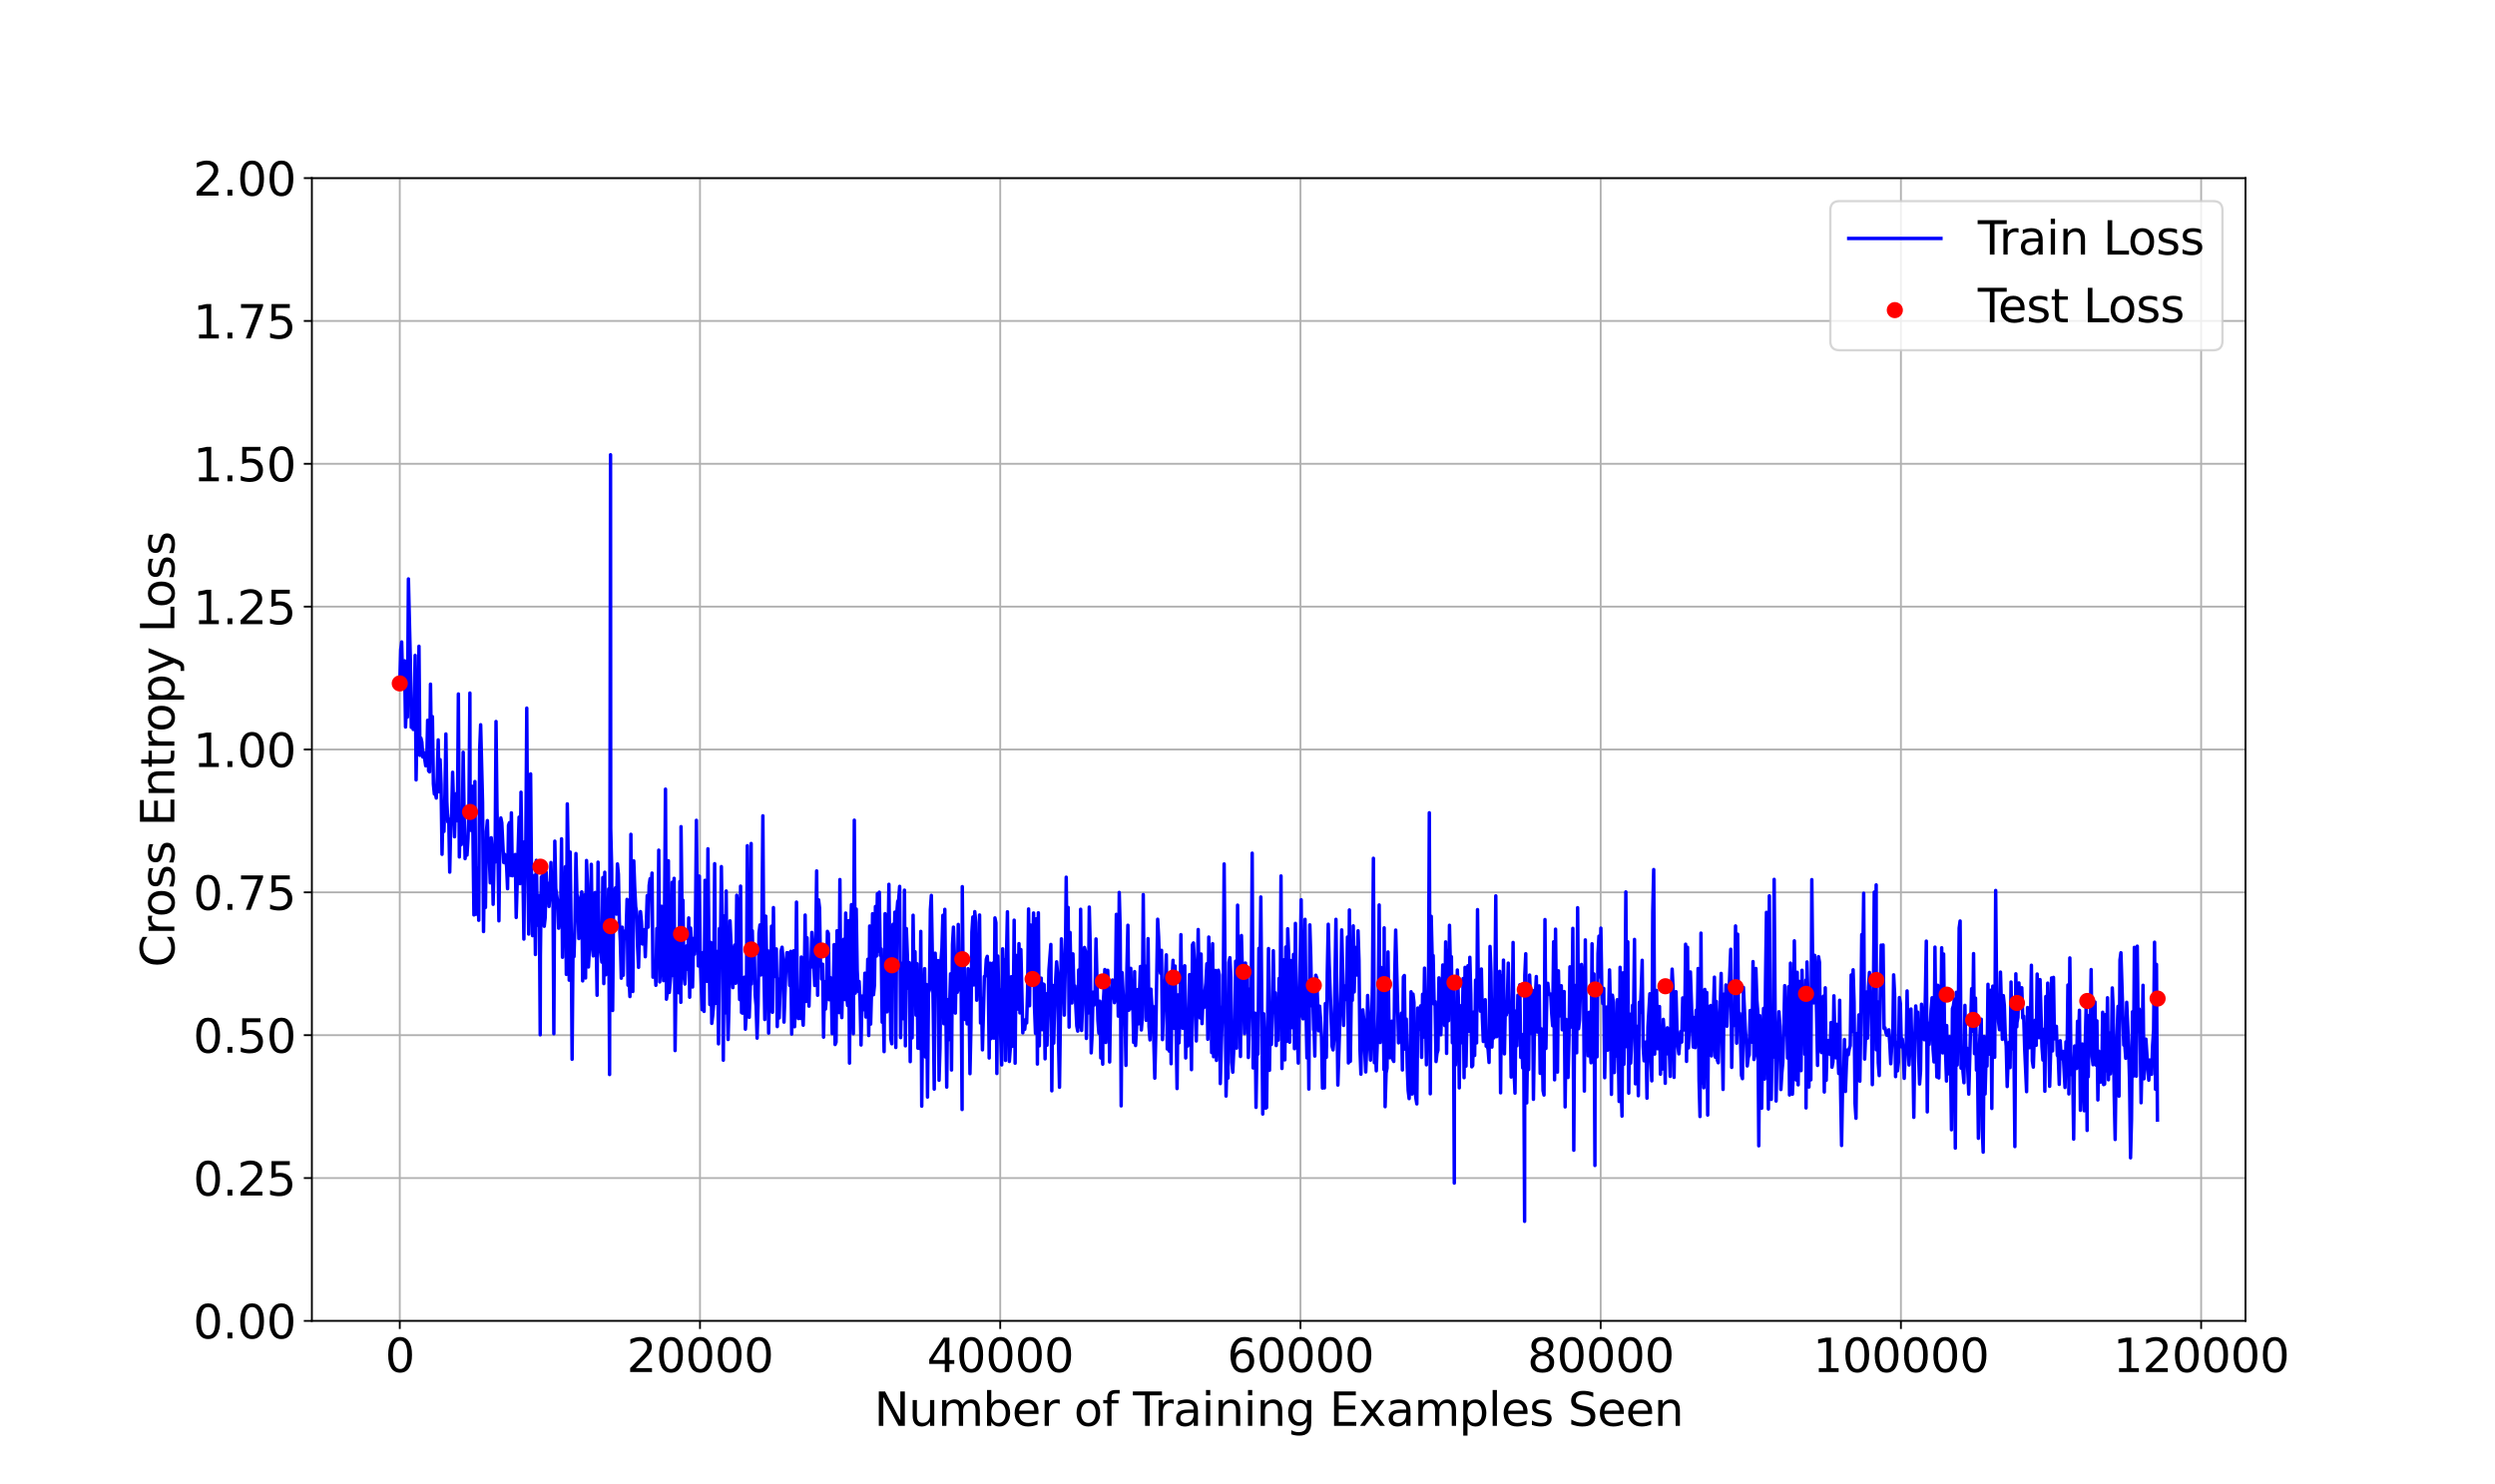 <?xml version="1.0" encoding="utf-8" standalone="no"?>
<!DOCTYPE svg PUBLIC "-//W3C//DTD SVG 1.1//EN"
  "http://www.w3.org/Graphics/SVG/1.1/DTD/svg11.dtd">
<svg xmlns:xlink="http://www.w3.org/1999/xlink" width="1082.88pt" height="644.16pt" viewBox="0 0 1082.88 644.16" xmlns="http://www.w3.org/2000/svg" version="1.1">
 <defs>
  <style type="text/css">*{stroke-linejoin: round; stroke-linecap: butt}</style>
 </defs>
 <g id="figure_1">
  <g id="patch_1">
   <path d="M 0 644.16 
L 1082.88 644.16 
L 1082.88 0 
L 0 0 
z
" style="fill: #ffffff"/>
  </g>
  <g id="axes_1">
   <g id="patch_2">
    <path d="M 135.36 573.302 
L 974.592 573.302 
L 974.592 77.299 
L 135.36 77.299 
z
" style="fill: #ffffff"/>
   </g>
   <g id="matplotlib.axis_1">
    <g id="xtick_1">
     <g id="line2d_1">
      <path d="M 173.507 573.302 
L 173.507 77.299 
" clip-path="url(#pac867014c4)" style="fill: none; stroke: #b0b0b0; stroke-width: 0.8; stroke-linecap: square"/>
     </g>
     <g id="line2d_2">
      <defs>
       <path id="mc98356477c" d="M 0 0 
L 0 3.5 
" style="stroke: #000000; stroke-width: 0.8"/>
      </defs>
      <g>
       <use xlink:href="#mc98356477c" x="173.507" y="573.302" style="stroke: #000000; stroke-width: 0.8"/>
      </g>
     </g>
     <g id="text_1">
      <!-- 0 -->
      <g transform="translate(167.144 595.499) scale(0.2 -0.2)">
       <defs>
        <path id="DejaVuSans-30" d="M 2034 4250 
Q 1547 4250 1301 3770 
Q 1056 3291 1056 2328 
Q 1056 1369 1301 889 
Q 1547 409 2034 409 
Q 2525 409 2770 889 
Q 3016 1369 3016 2328 
Q 3016 3291 2770 3770 
Q 2525 4250 2034 4250 
z
M 2034 4750 
Q 2819 4750 3233 4129 
Q 3647 3509 3647 2328 
Q 3647 1150 3233 529 
Q 2819 -91 2034 -91 
Q 1250 -91 836 529 
Q 422 1150 422 2328 
Q 422 3509 836 4129 
Q 1250 4750 2034 4750 
z
" transform="scale(0.016)"/>
       </defs>
       <use xlink:href="#DejaVuSans-30"/>
      </g>
     </g>
    </g>
    <g id="xtick_2">
     <g id="line2d_3">
      <path d="M 303.812 573.302 
L 303.812 77.299 
" clip-path="url(#pac867014c4)" style="fill: none; stroke: #b0b0b0; stroke-width: 0.8; stroke-linecap: square"/>
     </g>
     <g id="line2d_4">
      <g>
       <use xlink:href="#mc98356477c" x="303.812" y="573.302" style="stroke: #000000; stroke-width: 0.8"/>
      </g>
     </g>
     <g id="text_2">
      <!-- 20000 -->
      <g transform="translate(272 595.499) scale(0.2 -0.2)">
       <defs>
        <path id="DejaVuSans-32" d="M 1228 531 
L 3431 531 
L 3431 0 
L 469 0 
L 469 531 
Q 828 903 1448 1529 
Q 2069 2156 2228 2338 
Q 2531 2678 2651 2914 
Q 2772 3150 2772 3378 
Q 2772 3750 2511 3984 
Q 2250 4219 1831 4219 
Q 1534 4219 1204 4116 
Q 875 4013 500 3803 
L 500 4441 
Q 881 4594 1212 4672 
Q 1544 4750 1819 4750 
Q 2544 4750 2975 4387 
Q 3406 4025 3406 3419 
Q 3406 3131 3298 2873 
Q 3191 2616 2906 2266 
Q 2828 2175 2409 1742 
Q 1991 1309 1228 531 
z
" transform="scale(0.016)"/>
       </defs>
       <use xlink:href="#DejaVuSans-32"/>
       <use xlink:href="#DejaVuSans-30" x="63.623"/>
       <use xlink:href="#DejaVuSans-30" x="127.246"/>
       <use xlink:href="#DejaVuSans-30" x="190.869"/>
       <use xlink:href="#DejaVuSans-30" x="254.492"/>
      </g>
     </g>
    </g>
    <g id="xtick_3">
     <g id="line2d_5">
      <path d="M 434.118 573.302 
L 434.118 77.299 
" clip-path="url(#pac867014c4)" style="fill: none; stroke: #b0b0b0; stroke-width: 0.8; stroke-linecap: square"/>
     </g>
     <g id="line2d_6">
      <g>
       <use xlink:href="#mc98356477c" x="434.118" y="573.302" style="stroke: #000000; stroke-width: 0.8"/>
      </g>
     </g>
     <g id="text_3">
      <!-- 40000 -->
      <g transform="translate(402.305 595.499) scale(0.2 -0.2)">
       <defs>
        <path id="DejaVuSans-34" d="M 2419 4116 
L 825 1625 
L 2419 1625 
L 2419 4116 
z
M 2253 4666 
L 3047 4666 
L 3047 1625 
L 3713 1625 
L 3713 1100 
L 3047 1100 
L 3047 0 
L 2419 0 
L 2419 1100 
L 313 1100 
L 313 1709 
L 2253 4666 
z
" transform="scale(0.016)"/>
       </defs>
       <use xlink:href="#DejaVuSans-34"/>
       <use xlink:href="#DejaVuSans-30" x="63.623"/>
       <use xlink:href="#DejaVuSans-30" x="127.246"/>
       <use xlink:href="#DejaVuSans-30" x="190.869"/>
       <use xlink:href="#DejaVuSans-30" x="254.492"/>
      </g>
     </g>
    </g>
    <g id="xtick_4">
     <g id="line2d_7">
      <path d="M 564.423 573.302 
L 564.423 77.299 
" clip-path="url(#pac867014c4)" style="fill: none; stroke: #b0b0b0; stroke-width: 0.8; stroke-linecap: square"/>
     </g>
     <g id="line2d_8">
      <g>
       <use xlink:href="#mc98356477c" x="564.423" y="573.302" style="stroke: #000000; stroke-width: 0.8"/>
      </g>
     </g>
     <g id="text_4">
      <!-- 60000 -->
      <g transform="translate(532.611 595.499) scale(0.2 -0.2)">
       <defs>
        <path id="DejaVuSans-36" d="M 2113 2584 
Q 1688 2584 1439 2293 
Q 1191 2003 1191 1497 
Q 1191 994 1439 701 
Q 1688 409 2113 409 
Q 2538 409 2786 701 
Q 3034 994 3034 1497 
Q 3034 2003 2786 2293 
Q 2538 2584 2113 2584 
z
M 3366 4563 
L 3366 3988 
Q 3128 4100 2886 4159 
Q 2644 4219 2406 4219 
Q 1781 4219 1451 3797 
Q 1122 3375 1075 2522 
Q 1259 2794 1537 2939 
Q 1816 3084 2150 3084 
Q 2853 3084 3261 2657 
Q 3669 2231 3669 1497 
Q 3669 778 3244 343 
Q 2819 -91 2113 -91 
Q 1303 -91 875 529 
Q 447 1150 447 2328 
Q 447 3434 972 4092 
Q 1497 4750 2381 4750 
Q 2619 4750 2861 4703 
Q 3103 4656 3366 4563 
z
" transform="scale(0.016)"/>
       </defs>
       <use xlink:href="#DejaVuSans-36"/>
       <use xlink:href="#DejaVuSans-30" x="63.623"/>
       <use xlink:href="#DejaVuSans-30" x="127.246"/>
       <use xlink:href="#DejaVuSans-30" x="190.869"/>
       <use xlink:href="#DejaVuSans-30" x="254.492"/>
      </g>
     </g>
    </g>
    <g id="xtick_5">
     <g id="line2d_9">
      <path d="M 694.729 573.302 
L 694.729 77.299 
" clip-path="url(#pac867014c4)" style="fill: none; stroke: #b0b0b0; stroke-width: 0.8; stroke-linecap: square"/>
     </g>
     <g id="line2d_10">
      <g>
       <use xlink:href="#mc98356477c" x="694.729" y="573.302" style="stroke: #000000; stroke-width: 0.8"/>
      </g>
     </g>
     <g id="text_5">
      <!-- 80000 -->
      <g transform="translate(662.916 595.499) scale(0.2 -0.2)">
       <defs>
        <path id="DejaVuSans-38" d="M 2034 2216 
Q 1584 2216 1326 1975 
Q 1069 1734 1069 1313 
Q 1069 891 1326 650 
Q 1584 409 2034 409 
Q 2484 409 2743 651 
Q 3003 894 3003 1313 
Q 3003 1734 2745 1975 
Q 2488 2216 2034 2216 
z
M 1403 2484 
Q 997 2584 770 2862 
Q 544 3141 544 3541 
Q 544 4100 942 4425 
Q 1341 4750 2034 4750 
Q 2731 4750 3128 4425 
Q 3525 4100 3525 3541 
Q 3525 3141 3298 2862 
Q 3072 2584 2669 2484 
Q 3125 2378 3379 2068 
Q 3634 1759 3634 1313 
Q 3634 634 3220 271 
Q 2806 -91 2034 -91 
Q 1263 -91 848 271 
Q 434 634 434 1313 
Q 434 1759 690 2068 
Q 947 2378 1403 2484 
z
M 1172 3481 
Q 1172 3119 1398 2916 
Q 1625 2713 2034 2713 
Q 2441 2713 2670 2916 
Q 2900 3119 2900 3481 
Q 2900 3844 2670 4047 
Q 2441 4250 2034 4250 
Q 1625 4250 1398 4047 
Q 1172 3844 1172 3481 
z
" transform="scale(0.016)"/>
       </defs>
       <use xlink:href="#DejaVuSans-38"/>
       <use xlink:href="#DejaVuSans-30" x="63.623"/>
       <use xlink:href="#DejaVuSans-30" x="127.246"/>
       <use xlink:href="#DejaVuSans-30" x="190.869"/>
       <use xlink:href="#DejaVuSans-30" x="254.492"/>
      </g>
     </g>
    </g>
    <g id="xtick_6">
     <g id="line2d_11">
      <path d="M 825.034 573.302 
L 825.034 77.299 
" clip-path="url(#pac867014c4)" style="fill: none; stroke: #b0b0b0; stroke-width: 0.8; stroke-linecap: square"/>
     </g>
     <g id="line2d_12">
      <g>
       <use xlink:href="#mc98356477c" x="825.034" y="573.302" style="stroke: #000000; stroke-width: 0.8"/>
      </g>
     </g>
     <g id="text_6">
      <!-- 100000 -->
      <g transform="translate(786.859 595.499) scale(0.2 -0.2)">
       <defs>
        <path id="DejaVuSans-31" d="M 794 531 
L 1825 531 
L 1825 4091 
L 703 3866 
L 703 4441 
L 1819 4666 
L 2450 4666 
L 2450 531 
L 3481 531 
L 3481 0 
L 794 0 
L 794 531 
z
" transform="scale(0.016)"/>
       </defs>
       <use xlink:href="#DejaVuSans-31"/>
       <use xlink:href="#DejaVuSans-30" x="63.623"/>
       <use xlink:href="#DejaVuSans-30" x="127.246"/>
       <use xlink:href="#DejaVuSans-30" x="190.869"/>
       <use xlink:href="#DejaVuSans-30" x="254.492"/>
       <use xlink:href="#DejaVuSans-30" x="318.115"/>
      </g>
     </g>
    </g>
    <g id="xtick_7">
     <g id="line2d_13">
      <path d="M 955.339 573.302 
L 955.339 77.299 
" clip-path="url(#pac867014c4)" style="fill: none; stroke: #b0b0b0; stroke-width: 0.8; stroke-linecap: square"/>
     </g>
     <g id="line2d_14">
      <g>
       <use xlink:href="#mc98356477c" x="955.339" y="573.302" style="stroke: #000000; stroke-width: 0.8"/>
      </g>
     </g>
     <g id="text_7">
      <!-- 120000 -->
      <g transform="translate(917.164 595.499) scale(0.2 -0.2)">
       <use xlink:href="#DejaVuSans-31"/>
       <use xlink:href="#DejaVuSans-32" x="63.623"/>
       <use xlink:href="#DejaVuSans-30" x="127.246"/>
       <use xlink:href="#DejaVuSans-30" x="190.869"/>
       <use xlink:href="#DejaVuSans-30" x="254.492"/>
       <use xlink:href="#DejaVuSans-30" x="318.115"/>
      </g>
     </g>
    </g>
    <g id="text_8">
     <!-- Number of Training Examples Seen -->
     <g transform="translate(379.413 618.856) scale(0.2 -0.2)">
      <defs>
       <path id="DejaVuSans-4e" d="M 628 4666 
L 1478 4666 
L 3547 763 
L 3547 4666 
L 4159 4666 
L 4159 0 
L 3309 0 
L 1241 3903 
L 1241 0 
L 628 0 
L 628 4666 
z
" transform="scale(0.016)"/>
       <path id="DejaVuSans-75" d="M 544 1381 
L 544 3500 
L 1119 3500 
L 1119 1403 
Q 1119 906 1312 657 
Q 1506 409 1894 409 
Q 2359 409 2629 706 
Q 2900 1003 2900 1516 
L 2900 3500 
L 3475 3500 
L 3475 0 
L 2900 0 
L 2900 538 
Q 2691 219 2414 64 
Q 2138 -91 1772 -91 
Q 1169 -91 856 284 
Q 544 659 544 1381 
z
M 1991 3584 
L 1991 3584 
z
" transform="scale(0.016)"/>
       <path id="DejaVuSans-6d" d="M 3328 2828 
Q 3544 3216 3844 3400 
Q 4144 3584 4550 3584 
Q 5097 3584 5394 3201 
Q 5691 2819 5691 2113 
L 5691 0 
L 5113 0 
L 5113 2094 
Q 5113 2597 4934 2840 
Q 4756 3084 4391 3084 
Q 3944 3084 3684 2787 
Q 3425 2491 3425 1978 
L 3425 0 
L 2847 0 
L 2847 2094 
Q 2847 2600 2669 2842 
Q 2491 3084 2119 3084 
Q 1678 3084 1418 2786 
Q 1159 2488 1159 1978 
L 1159 0 
L 581 0 
L 581 3500 
L 1159 3500 
L 1159 2956 
Q 1356 3278 1631 3431 
Q 1906 3584 2284 3584 
Q 2666 3584 2933 3390 
Q 3200 3197 3328 2828 
z
" transform="scale(0.016)"/>
       <path id="DejaVuSans-62" d="M 3116 1747 
Q 3116 2381 2855 2742 
Q 2594 3103 2138 3103 
Q 1681 3103 1420 2742 
Q 1159 2381 1159 1747 
Q 1159 1113 1420 752 
Q 1681 391 2138 391 
Q 2594 391 2855 752 
Q 3116 1113 3116 1747 
z
M 1159 2969 
Q 1341 3281 1617 3432 
Q 1894 3584 2278 3584 
Q 2916 3584 3314 3078 
Q 3713 2572 3713 1747 
Q 3713 922 3314 415 
Q 2916 -91 2278 -91 
Q 1894 -91 1617 61 
Q 1341 213 1159 525 
L 1159 0 
L 581 0 
L 581 4863 
L 1159 4863 
L 1159 2969 
z
" transform="scale(0.016)"/>
       <path id="DejaVuSans-65" d="M 3597 1894 
L 3597 1613 
L 953 1613 
Q 991 1019 1311 708 
Q 1631 397 2203 397 
Q 2534 397 2845 478 
Q 3156 559 3463 722 
L 3463 178 
Q 3153 47 2828 -22 
Q 2503 -91 2169 -91 
Q 1331 -91 842 396 
Q 353 884 353 1716 
Q 353 2575 817 3079 
Q 1281 3584 2069 3584 
Q 2775 3584 3186 3129 
Q 3597 2675 3597 1894 
z
M 3022 2063 
Q 3016 2534 2758 2815 
Q 2500 3097 2075 3097 
Q 1594 3097 1305 2825 
Q 1016 2553 972 2059 
L 3022 2063 
z
" transform="scale(0.016)"/>
       <path id="DejaVuSans-72" d="M 2631 2963 
Q 2534 3019 2420 3045 
Q 2306 3072 2169 3072 
Q 1681 3072 1420 2755 
Q 1159 2438 1159 1844 
L 1159 0 
L 581 0 
L 581 3500 
L 1159 3500 
L 1159 2956 
Q 1341 3275 1631 3429 
Q 1922 3584 2338 3584 
Q 2397 3584 2469 3576 
Q 2541 3569 2628 3553 
L 2631 2963 
z
" transform="scale(0.016)"/>
       <path id="DejaVuSans-20" transform="scale(0.016)"/>
       <path id="DejaVuSans-6f" d="M 1959 3097 
Q 1497 3097 1228 2736 
Q 959 2375 959 1747 
Q 959 1119 1226 758 
Q 1494 397 1959 397 
Q 2419 397 2687 759 
Q 2956 1122 2956 1747 
Q 2956 2369 2687 2733 
Q 2419 3097 1959 3097 
z
M 1959 3584 
Q 2709 3584 3137 3096 
Q 3566 2609 3566 1747 
Q 3566 888 3137 398 
Q 2709 -91 1959 -91 
Q 1206 -91 779 398 
Q 353 888 353 1747 
Q 353 2609 779 3096 
Q 1206 3584 1959 3584 
z
" transform="scale(0.016)"/>
       <path id="DejaVuSans-66" d="M 2375 4863 
L 2375 4384 
L 1825 4384 
Q 1516 4384 1395 4259 
Q 1275 4134 1275 3809 
L 1275 3500 
L 2222 3500 
L 2222 3053 
L 1275 3053 
L 1275 0 
L 697 0 
L 697 3053 
L 147 3053 
L 147 3500 
L 697 3500 
L 697 3744 
Q 697 4328 969 4595 
Q 1241 4863 1831 4863 
L 2375 4863 
z
" transform="scale(0.016)"/>
       <path id="DejaVuSans-54" d="M -19 4666 
L 3928 4666 
L 3928 4134 
L 2272 4134 
L 2272 0 
L 1638 0 
L 1638 4134 
L -19 4134 
L -19 4666 
z
" transform="scale(0.016)"/>
       <path id="DejaVuSans-61" d="M 2194 1759 
Q 1497 1759 1228 1600 
Q 959 1441 959 1056 
Q 959 750 1161 570 
Q 1363 391 1709 391 
Q 2188 391 2477 730 
Q 2766 1069 2766 1631 
L 2766 1759 
L 2194 1759 
z
M 3341 1997 
L 3341 0 
L 2766 0 
L 2766 531 
Q 2569 213 2275 61 
Q 1981 -91 1556 -91 
Q 1019 -91 701 211 
Q 384 513 384 1019 
Q 384 1609 779 1909 
Q 1175 2209 1959 2209 
L 2766 2209 
L 2766 2266 
Q 2766 2663 2505 2880 
Q 2244 3097 1772 3097 
Q 1472 3097 1187 3025 
Q 903 2953 641 2809 
L 641 3341 
Q 956 3463 1253 3523 
Q 1550 3584 1831 3584 
Q 2591 3584 2966 3190 
Q 3341 2797 3341 1997 
z
" transform="scale(0.016)"/>
       <path id="DejaVuSans-69" d="M 603 3500 
L 1178 3500 
L 1178 0 
L 603 0 
L 603 3500 
z
M 603 4863 
L 1178 4863 
L 1178 4134 
L 603 4134 
L 603 4863 
z
" transform="scale(0.016)"/>
       <path id="DejaVuSans-6e" d="M 3513 2113 
L 3513 0 
L 2938 0 
L 2938 2094 
Q 2938 2591 2744 2837 
Q 2550 3084 2163 3084 
Q 1697 3084 1428 2787 
Q 1159 2491 1159 1978 
L 1159 0 
L 581 0 
L 581 3500 
L 1159 3500 
L 1159 2956 
Q 1366 3272 1645 3428 
Q 1925 3584 2291 3584 
Q 2894 3584 3203 3211 
Q 3513 2838 3513 2113 
z
" transform="scale(0.016)"/>
       <path id="DejaVuSans-67" d="M 2906 1791 
Q 2906 2416 2648 2759 
Q 2391 3103 1925 3103 
Q 1463 3103 1205 2759 
Q 947 2416 947 1791 
Q 947 1169 1205 825 
Q 1463 481 1925 481 
Q 2391 481 2648 825 
Q 2906 1169 2906 1791 
z
M 3481 434 
Q 3481 -459 3084 -895 
Q 2688 -1331 1869 -1331 
Q 1566 -1331 1297 -1286 
Q 1028 -1241 775 -1147 
L 775 -588 
Q 1028 -725 1275 -790 
Q 1522 -856 1778 -856 
Q 2344 -856 2625 -561 
Q 2906 -266 2906 331 
L 2906 616 
Q 2728 306 2450 153 
Q 2172 0 1784 0 
Q 1141 0 747 490 
Q 353 981 353 1791 
Q 353 2603 747 3093 
Q 1141 3584 1784 3584 
Q 2172 3584 2450 3431 
Q 2728 3278 2906 2969 
L 2906 3500 
L 3481 3500 
L 3481 434 
z
" transform="scale(0.016)"/>
       <path id="DejaVuSans-45" d="M 628 4666 
L 3578 4666 
L 3578 4134 
L 1259 4134 
L 1259 2753 
L 3481 2753 
L 3481 2222 
L 1259 2222 
L 1259 531 
L 3634 531 
L 3634 0 
L 628 0 
L 628 4666 
z
" transform="scale(0.016)"/>
       <path id="DejaVuSans-78" d="M 3513 3500 
L 2247 1797 
L 3578 0 
L 2900 0 
L 1881 1375 
L 863 0 
L 184 0 
L 1544 1831 
L 300 3500 
L 978 3500 
L 1906 2253 
L 2834 3500 
L 3513 3500 
z
" transform="scale(0.016)"/>
       <path id="DejaVuSans-70" d="M 1159 525 
L 1159 -1331 
L 581 -1331 
L 581 3500 
L 1159 3500 
L 1159 2969 
Q 1341 3281 1617 3432 
Q 1894 3584 2278 3584 
Q 2916 3584 3314 3078 
Q 3713 2572 3713 1747 
Q 3713 922 3314 415 
Q 2916 -91 2278 -91 
Q 1894 -91 1617 61 
Q 1341 213 1159 525 
z
M 3116 1747 
Q 3116 2381 2855 2742 
Q 2594 3103 2138 3103 
Q 1681 3103 1420 2742 
Q 1159 2381 1159 1747 
Q 1159 1113 1420 752 
Q 1681 391 2138 391 
Q 2594 391 2855 752 
Q 3116 1113 3116 1747 
z
" transform="scale(0.016)"/>
       <path id="DejaVuSans-6c" d="M 603 4863 
L 1178 4863 
L 1178 0 
L 603 0 
L 603 4863 
z
" transform="scale(0.016)"/>
       <path id="DejaVuSans-73" d="M 2834 3397 
L 2834 2853 
Q 2591 2978 2328 3040 
Q 2066 3103 1784 3103 
Q 1356 3103 1142 2972 
Q 928 2841 928 2578 
Q 928 2378 1081 2264 
Q 1234 2150 1697 2047 
L 1894 2003 
Q 2506 1872 2764 1633 
Q 3022 1394 3022 966 
Q 3022 478 2636 193 
Q 2250 -91 1575 -91 
Q 1294 -91 989 -36 
Q 684 19 347 128 
L 347 722 
Q 666 556 975 473 
Q 1284 391 1588 391 
Q 1994 391 2212 530 
Q 2431 669 2431 922 
Q 2431 1156 2273 1281 
Q 2116 1406 1581 1522 
L 1381 1569 
Q 847 1681 609 1914 
Q 372 2147 372 2553 
Q 372 3047 722 3315 
Q 1072 3584 1716 3584 
Q 2034 3584 2315 3537 
Q 2597 3491 2834 3397 
z
" transform="scale(0.016)"/>
       <path id="DejaVuSans-53" d="M 3425 4513 
L 3425 3897 
Q 3066 4069 2747 4153 
Q 2428 4238 2131 4238 
Q 1616 4238 1336 4038 
Q 1056 3838 1056 3469 
Q 1056 3159 1242 3001 
Q 1428 2844 1947 2747 
L 2328 2669 
Q 3034 2534 3370 2195 
Q 3706 1856 3706 1288 
Q 3706 609 3251 259 
Q 2797 -91 1919 -91 
Q 1588 -91 1214 -16 
Q 841 59 441 206 
L 441 856 
Q 825 641 1194 531 
Q 1563 422 1919 422 
Q 2459 422 2753 634 
Q 3047 847 3047 1241 
Q 3047 1584 2836 1778 
Q 2625 1972 2144 2069 
L 1759 2144 
Q 1053 2284 737 2584 
Q 422 2884 422 3419 
Q 422 4038 858 4394 
Q 1294 4750 2059 4750 
Q 2388 4750 2728 4690 
Q 3069 4631 3425 4513 
z
" transform="scale(0.016)"/>
      </defs>
      <use xlink:href="#DejaVuSans-4e"/>
      <use xlink:href="#DejaVuSans-75" x="74.805"/>
      <use xlink:href="#DejaVuSans-6d" x="138.184"/>
      <use xlink:href="#DejaVuSans-62" x="235.596"/>
      <use xlink:href="#DejaVuSans-65" x="299.072"/>
      <use xlink:href="#DejaVuSans-72" x="360.596"/>
      <use xlink:href="#DejaVuSans-20" x="401.709"/>
      <use xlink:href="#DejaVuSans-6f" x="433.496"/>
      <use xlink:href="#DejaVuSans-66" x="494.678"/>
      <use xlink:href="#DejaVuSans-20" x="529.883"/>
      <use xlink:href="#DejaVuSans-54" x="561.67"/>
      <use xlink:href="#DejaVuSans-72" x="608.004"/>
      <use xlink:href="#DejaVuSans-61" x="649.117"/>
      <use xlink:href="#DejaVuSans-69" x="710.396"/>
      <use xlink:href="#DejaVuSans-6e" x="738.18"/>
      <use xlink:href="#DejaVuSans-69" x="801.559"/>
      <use xlink:href="#DejaVuSans-6e" x="829.342"/>
      <use xlink:href="#DejaVuSans-67" x="892.721"/>
      <use xlink:href="#DejaVuSans-20" x="956.197"/>
      <use xlink:href="#DejaVuSans-45" x="987.984"/>
      <use xlink:href="#DejaVuSans-78" x="1051.168"/>
      <use xlink:href="#DejaVuSans-61" x="1110.348"/>
      <use xlink:href="#DejaVuSans-6d" x="1171.627"/>
      <use xlink:href="#DejaVuSans-70" x="1269.039"/>
      <use xlink:href="#DejaVuSans-6c" x="1332.516"/>
      <use xlink:href="#DejaVuSans-65" x="1360.299"/>
      <use xlink:href="#DejaVuSans-73" x="1421.822"/>
      <use xlink:href="#DejaVuSans-20" x="1473.922"/>
      <use xlink:href="#DejaVuSans-53" x="1505.709"/>
      <use xlink:href="#DejaVuSans-65" x="1569.186"/>
      <use xlink:href="#DejaVuSans-65" x="1630.709"/>
      <use xlink:href="#DejaVuSans-6e" x="1692.232"/>
     </g>
    </g>
   </g>
   <g id="matplotlib.axis_2">
    <g id="ytick_1">
     <g id="line2d_15">
      <path d="M 135.36 573.302 
L 974.592 573.302 
" clip-path="url(#pac867014c4)" style="fill: none; stroke: #b0b0b0; stroke-width: 0.8; stroke-linecap: square"/>
     </g>
     <g id="line2d_16">
      <defs>
       <path id="mcc4a51f34c" d="M 0 0 
L -3.5 0 
" style="stroke: #000000; stroke-width: 0.8"/>
      </defs>
      <g>
       <use xlink:href="#mcc4a51f34c" x="135.36" y="573.302" style="stroke: #000000; stroke-width: 0.8"/>
      </g>
     </g>
     <g id="text_9">
      <!-- 0.00 -->
      <g transform="translate(83.829 580.901) scale(0.2 -0.2)">
       <defs>
        <path id="DejaVuSans-2e" d="M 684 794 
L 1344 794 
L 1344 0 
L 684 0 
L 684 794 
z
" transform="scale(0.016)"/>
       </defs>
       <use xlink:href="#DejaVuSans-30"/>
       <use xlink:href="#DejaVuSans-2e" x="63.623"/>
       <use xlink:href="#DejaVuSans-30" x="95.41"/>
       <use xlink:href="#DejaVuSans-30" x="159.033"/>
      </g>
     </g>
    </g>
    <g id="ytick_2">
     <g id="line2d_17">
      <path d="M 135.36 511.302 
L 974.592 511.302 
" clip-path="url(#pac867014c4)" style="fill: none; stroke: #b0b0b0; stroke-width: 0.8; stroke-linecap: square"/>
     </g>
     <g id="line2d_18">
      <g>
       <use xlink:href="#mcc4a51f34c" x="135.36" y="511.302" style="stroke: #000000; stroke-width: 0.8"/>
      </g>
     </g>
     <g id="text_10">
      <!-- 0.25 -->
      <g transform="translate(83.829 518.9) scale(0.2 -0.2)">
       <defs>
        <path id="DejaVuSans-35" d="M 691 4666 
L 3169 4666 
L 3169 4134 
L 1269 4134 
L 1269 2991 
Q 1406 3038 1543 3061 
Q 1681 3084 1819 3084 
Q 2600 3084 3056 2656 
Q 3513 2228 3513 1497 
Q 3513 744 3044 326 
Q 2575 -91 1722 -91 
Q 1428 -91 1123 -41 
Q 819 9 494 109 
L 494 744 
Q 775 591 1075 516 
Q 1375 441 1709 441 
Q 2250 441 2565 725 
Q 2881 1009 2881 1497 
Q 2881 1984 2565 2268 
Q 2250 2553 1709 2553 
Q 1456 2553 1204 2497 
Q 953 2441 691 2322 
L 691 4666 
z
" transform="scale(0.016)"/>
       </defs>
       <use xlink:href="#DejaVuSans-30"/>
       <use xlink:href="#DejaVuSans-2e" x="63.623"/>
       <use xlink:href="#DejaVuSans-32" x="95.41"/>
       <use xlink:href="#DejaVuSans-35" x="159.033"/>
      </g>
     </g>
    </g>
    <g id="ytick_3">
     <g id="line2d_19">
      <path d="M 135.36 449.302 
L 974.592 449.302 
" clip-path="url(#pac867014c4)" style="fill: none; stroke: #b0b0b0; stroke-width: 0.8; stroke-linecap: square"/>
     </g>
     <g id="line2d_20">
      <g>
       <use xlink:href="#mcc4a51f34c" x="135.36" y="449.302" style="stroke: #000000; stroke-width: 0.8"/>
      </g>
     </g>
     <g id="text_11">
      <!-- 0.50 -->
      <g transform="translate(83.829 456.9) scale(0.2 -0.2)">
       <use xlink:href="#DejaVuSans-30"/>
       <use xlink:href="#DejaVuSans-2e" x="63.623"/>
       <use xlink:href="#DejaVuSans-35" x="95.41"/>
       <use xlink:href="#DejaVuSans-30" x="159.033"/>
      </g>
     </g>
    </g>
    <g id="ytick_4">
     <g id="line2d_21">
      <path d="M 135.36 387.301 
L 974.592 387.301 
" clip-path="url(#pac867014c4)" style="fill: none; stroke: #b0b0b0; stroke-width: 0.8; stroke-linecap: square"/>
     </g>
     <g id="line2d_22">
      <g>
       <use xlink:href="#mcc4a51f34c" x="135.36" y="387.301" style="stroke: #000000; stroke-width: 0.8"/>
      </g>
     </g>
     <g id="text_12">
      <!-- 0.75 -->
      <g transform="translate(83.829 394.9) scale(0.2 -0.2)">
       <defs>
        <path id="DejaVuSans-37" d="M 525 4666 
L 3525 4666 
L 3525 4397 
L 1831 0 
L 1172 0 
L 2766 4134 
L 525 4134 
L 525 4666 
z
" transform="scale(0.016)"/>
       </defs>
       <use xlink:href="#DejaVuSans-30"/>
       <use xlink:href="#DejaVuSans-2e" x="63.623"/>
       <use xlink:href="#DejaVuSans-37" x="95.41"/>
       <use xlink:href="#DejaVuSans-35" x="159.033"/>
      </g>
     </g>
    </g>
    <g id="ytick_5">
     <g id="line2d_23">
      <path d="M 135.36 325.301 
L 974.592 325.301 
" clip-path="url(#pac867014c4)" style="fill: none; stroke: #b0b0b0; stroke-width: 0.8; stroke-linecap: square"/>
     </g>
     <g id="line2d_24">
      <g>
       <use xlink:href="#mcc4a51f34c" x="135.36" y="325.301" style="stroke: #000000; stroke-width: 0.8"/>
      </g>
     </g>
     <g id="text_13">
      <!-- 1.00 -->
      <g transform="translate(83.829 332.899) scale(0.2 -0.2)">
       <use xlink:href="#DejaVuSans-31"/>
       <use xlink:href="#DejaVuSans-2e" x="63.623"/>
       <use xlink:href="#DejaVuSans-30" x="95.41"/>
       <use xlink:href="#DejaVuSans-30" x="159.033"/>
      </g>
     </g>
    </g>
    <g id="ytick_6">
     <g id="line2d_25">
      <path d="M 135.36 263.3 
L 974.592 263.3 
" clip-path="url(#pac867014c4)" style="fill: none; stroke: #b0b0b0; stroke-width: 0.8; stroke-linecap: square"/>
     </g>
     <g id="line2d_26">
      <g>
       <use xlink:href="#mcc4a51f34c" x="135.36" y="263.3" style="stroke: #000000; stroke-width: 0.8"/>
      </g>
     </g>
     <g id="text_14">
      <!-- 1.25 -->
      <g transform="translate(83.829 270.899) scale(0.2 -0.2)">
       <use xlink:href="#DejaVuSans-31"/>
       <use xlink:href="#DejaVuSans-2e" x="63.623"/>
       <use xlink:href="#DejaVuSans-32" x="95.41"/>
       <use xlink:href="#DejaVuSans-35" x="159.033"/>
      </g>
     </g>
    </g>
    <g id="ytick_7">
     <g id="line2d_27">
      <path d="M 135.36 201.3 
L 974.592 201.3 
" clip-path="url(#pac867014c4)" style="fill: none; stroke: #b0b0b0; stroke-width: 0.8; stroke-linecap: square"/>
     </g>
     <g id="line2d_28">
      <g>
       <use xlink:href="#mcc4a51f34c" x="135.36" y="201.3" style="stroke: #000000; stroke-width: 0.8"/>
      </g>
     </g>
     <g id="text_15">
      <!-- 1.50 -->
      <g transform="translate(83.829 208.898) scale(0.2 -0.2)">
       <use xlink:href="#DejaVuSans-31"/>
       <use xlink:href="#DejaVuSans-2e" x="63.623"/>
       <use xlink:href="#DejaVuSans-35" x="95.41"/>
       <use xlink:href="#DejaVuSans-30" x="159.033"/>
      </g>
     </g>
    </g>
    <g id="ytick_8">
     <g id="line2d_29">
      <path d="M 135.36 139.3 
L 974.592 139.3 
" clip-path="url(#pac867014c4)" style="fill: none; stroke: #b0b0b0; stroke-width: 0.8; stroke-linecap: square"/>
     </g>
     <g id="line2d_30">
      <g>
       <use xlink:href="#mcc4a51f34c" x="135.36" y="139.3" style="stroke: #000000; stroke-width: 0.8"/>
      </g>
     </g>
     <g id="text_16">
      <!-- 1.75 -->
      <g transform="translate(83.829 146.898) scale(0.2 -0.2)">
       <use xlink:href="#DejaVuSans-31"/>
       <use xlink:href="#DejaVuSans-2e" x="63.623"/>
       <use xlink:href="#DejaVuSans-37" x="95.41"/>
       <use xlink:href="#DejaVuSans-35" x="159.033"/>
      </g>
     </g>
    </g>
    <g id="ytick_9">
     <g id="line2d_31">
      <path d="M 135.36 77.299 
L 974.592 77.299 
" clip-path="url(#pac867014c4)" style="fill: none; stroke: #b0b0b0; stroke-width: 0.8; stroke-linecap: square"/>
     </g>
     <g id="line2d_32">
      <g>
       <use xlink:href="#mcc4a51f34c" x="135.36" y="77.299" style="stroke: #000000; stroke-width: 0.8"/>
      </g>
     </g>
     <g id="text_17">
      <!-- 2.00 -->
      <g transform="translate(83.829 84.898) scale(0.2 -0.2)">
       <use xlink:href="#DejaVuSans-32"/>
       <use xlink:href="#DejaVuSans-2e" x="63.623"/>
       <use xlink:href="#DejaVuSans-30" x="95.41"/>
       <use xlink:href="#DejaVuSans-30" x="159.033"/>
      </g>
     </g>
    </g>
    <g id="text_18">
     <!-- Cross Entropy Loss -->
     <g transform="translate(75.669 419.846) rotate(-90) scale(0.2 -0.2)">
      <defs>
       <path id="DejaVuSans-43" d="M 4122 4306 
L 4122 3641 
Q 3803 3938 3442 4084 
Q 3081 4231 2675 4231 
Q 1875 4231 1450 3742 
Q 1025 3253 1025 2328 
Q 1025 1406 1450 917 
Q 1875 428 2675 428 
Q 3081 428 3442 575 
Q 3803 722 4122 1019 
L 4122 359 
Q 3791 134 3420 21 
Q 3050 -91 2638 -91 
Q 1578 -91 968 557 
Q 359 1206 359 2328 
Q 359 3453 968 4101 
Q 1578 4750 2638 4750 
Q 3056 4750 3426 4639 
Q 3797 4528 4122 4306 
z
" transform="scale(0.016)"/>
       <path id="DejaVuSans-74" d="M 1172 4494 
L 1172 3500 
L 2356 3500 
L 2356 3053 
L 1172 3053 
L 1172 1153 
Q 1172 725 1289 603 
Q 1406 481 1766 481 
L 2356 481 
L 2356 0 
L 1766 0 
Q 1100 0 847 248 
Q 594 497 594 1153 
L 594 3053 
L 172 3053 
L 172 3500 
L 594 3500 
L 594 4494 
L 1172 4494 
z
" transform="scale(0.016)"/>
       <path id="DejaVuSans-79" d="M 2059 -325 
Q 1816 -950 1584 -1140 
Q 1353 -1331 966 -1331 
L 506 -1331 
L 506 -850 
L 844 -850 
Q 1081 -850 1212 -737 
Q 1344 -625 1503 -206 
L 1606 56 
L 191 3500 
L 800 3500 
L 1894 763 
L 2988 3500 
L 3597 3500 
L 2059 -325 
z
" transform="scale(0.016)"/>
       <path id="DejaVuSans-4c" d="M 628 4666 
L 1259 4666 
L 1259 531 
L 3531 531 
L 3531 0 
L 628 0 
L 628 4666 
z
" transform="scale(0.016)"/>
      </defs>
      <use xlink:href="#DejaVuSans-43"/>
      <use xlink:href="#DejaVuSans-72" x="69.824"/>
      <use xlink:href="#DejaVuSans-6f" x="108.688"/>
      <use xlink:href="#DejaVuSans-73" x="169.869"/>
      <use xlink:href="#DejaVuSans-73" x="221.969"/>
      <use xlink:href="#DejaVuSans-20" x="274.068"/>
      <use xlink:href="#DejaVuSans-45" x="305.855"/>
      <use xlink:href="#DejaVuSans-6e" x="369.039"/>
      <use xlink:href="#DejaVuSans-74" x="432.418"/>
      <use xlink:href="#DejaVuSans-72" x="471.627"/>
      <use xlink:href="#DejaVuSans-6f" x="510.49"/>
      <use xlink:href="#DejaVuSans-70" x="571.672"/>
      <use xlink:href="#DejaVuSans-79" x="635.148"/>
      <use xlink:href="#DejaVuSans-20" x="694.328"/>
      <use xlink:href="#DejaVuSans-4c" x="726.115"/>
      <use xlink:href="#DejaVuSans-6f" x="780.078"/>
      <use xlink:href="#DejaVuSans-73" x="841.26"/>
      <use xlink:href="#DejaVuSans-73" x="893.359"/>
     </g>
    </g>
   </g>
   <g id="line2d_33">
    <path d="M 173.507 297.429 
L 173.924 282.012 
L 174.341 278.62 
L 174.758 296.03 
L 175.175 295.982 
L 175.592 286.819 
L 176.009 315.544 
L 176.426 305.32 
L 176.843 311.219 
L 177.26 251.272 
L 178.094 286.265 
L 178.511 315.695 
L 178.928 309.536 
L 179.345 316.593 
L 179.762 307.45 
L 180.179 284.453 
L 180.596 338.502 
L 181.013 312.567 
L 181.429 315.924 
L 181.846 280.494 
L 182.263 327.855 
L 182.68 320.341 
L 183.097 322.16 
L 183.514 328.573 
L 183.931 326.555 
L 184.765 332.368 
L 185.182 332.193 
L 185.599 312.621 
L 186.016 334.539 
L 186.433 335.005 
L 186.85 296.954 
L 187.267 329.197 
L 187.684 311.043 
L 188.101 340.297 
L 188.518 344.623 
L 188.935 344.039 
L 189.352 346.38 
L 189.769 337.247 
L 190.186 321.135 
L 190.603 343.627 
L 191.02 329.719 
L 191.437 340.42 
L 191.854 370.788 
L 192.271 350.056 
L 192.688 360.848 
L 193.105 344.761 
L 193.522 318.562 
L 193.939 347.928 
L 194.356 356.694 
L 194.773 355.536 
L 195.19 378.532 
L 195.607 358.464 
L 196.024 352.787 
L 196.441 335.186 
L 197.275 363.185 
L 197.692 346.716 
L 198.109 344.395 
L 198.526 356.247 
L 198.943 301.202 
L 199.36 371.945 
L 199.776 354.274 
L 200.193 366.61 
L 200.61 362.664 
L 201.027 326.501 
L 201.444 353.581 
L 201.861 372.669 
L 202.278 367.458 
L 202.695 371.13 
L 203.112 363.939 
L 203.529 350.357 
L 203.946 300.802 
L 204.024 346.875 
L 204.441 360.415 
L 204.858 341.25 
L 205.275 362.35 
L 205.692 397.101 
L 206.109 339.206 
L 206.526 396.826 
L 206.943 378.411 
L 207.36 376.753 
L 207.777 399.429 
L 208.194 325.232 
L 208.611 314.56 
L 209.445 348.364 
L 209.862 404.32 
L 210.279 371.98 
L 210.696 393.863 
L 211.113 360.912 
L 211.53 356.158 
L 211.947 372.344 
L 212.364 372.314 
L 212.781 383.194 
L 213.198 363.602 
L 213.615 369.033 
L 214.032 392.493 
L 214.449 371.899 
L 214.866 374.172 
L 215.283 313.154 
L 215.7 350.731 
L 216.117 370.221 
L 216.534 399.672 
L 216.951 362.395 
L 217.368 355.001 
L 217.785 357.131 
L 218.619 374.34 
L 219.036 370.809 
L 219.453 373.904 
L 219.87 375.81 
L 220.287 385.717 
L 220.704 358.218 
L 221.121 357.057 
L 221.537 379.926 
L 221.954 352.801 
L 222.371 380.1 
L 222.788 378.615 
L 223.205 373.79 
L 223.622 370.878 
L 224.039 398.208 
L 225.29 354.66 
L 225.707 383.527 
L 226.124 343.84 
L 226.541 374.976 
L 226.958 378.497 
L 227.375 407.587 
L 227.792 365.26 
L 228.209 367.936 
L 228.626 307.342 
L 229.043 373.443 
L 229.46 405.414 
L 229.877 354.431 
L 230.294 335.895 
L 230.711 384.104 
L 231.128 406.094 
L 231.545 399.57 
L 231.962 379.947 
L 232.379 414.28 
L 232.796 373.417 
L 233.213 401.592 
L 233.63 390.16 
L 234.047 388.678 
L 234.464 449.131 
L 234.542 414.986 
L 234.959 380.638 
L 235.376 381.361 
L 235.793 378.264 
L 236.21 402.027 
L 236.627 398.202 
L 237.044 378.498 
L 237.461 389.294 
L 237.878 383.384 
L 238.295 393.412 
L 238.712 388.139 
L 239.129 374.362 
L 239.546 390.52 
L 239.963 382.35 
L 240.38 448.65 
L 240.797 365.088 
L 241.214 385.613 
L 242.048 391.39 
L 242.465 402.872 
L 242.882 398.453 
L 243.298 399.957 
L 243.715 364.071 
L 244.132 415.485 
L 244.549 385.892 
L 244.966 398.554 
L 245.383 376.157 
L 245.8 422.911 
L 246.217 348.908 
L 246.634 373.099 
L 247.051 425.428 
L 247.468 369.813 
L 247.885 403.382 
L 248.302 459.756 
L 248.719 408.81 
L 249.136 415.19 
L 249.553 399.724 
L 249.97 370.467 
L 250.387 388.028 
L 250.804 390.393 
L 251.221 407.366 
L 251.638 393.143 
L 252.472 387.1 
L 252.889 425.736 
L 253.306 389.287 
L 253.723 388.394 
L 254.14 424.47 
L 254.557 373.481 
L 254.974 383.789 
L 255.391 419.695 
L 256.225 404.116 
L 256.642 375.135 
L 257.059 408.943 
L 257.476 414.891 
L 257.893 397.822 
L 258.31 387.372 
L 258.727 406.218 
L 259.144 431.976 
L 259.561 374.212 
L 259.978 404.667 
L 260.395 411.841 
L 260.812 413.604 
L 261.229 417.595 
L 261.645 380.878 
L 262.062 426.917 
L 262.479 378.583 
L 262.896 423.084 
L 263.313 395.499 
L 263.73 411.294 
L 264.147 385.821 
L 264.564 466.372 
L 264.981 197.384 
L 265.059 359.462 
L 265.476 377.164 
L 265.893 438.584 
L 266.31 391.237 
L 266.727 386.814 
L 267.144 385.317 
L 267.561 396.754 
L 267.978 374.975 
L 268.395 379.458 
L 268.812 400.113 
L 269.229 408.464 
L 269.646 424.571 
L 270.063 402.424 
L 270.48 423.309 
L 270.897 404.151 
L 271.314 407.374 
L 271.731 405.693 
L 272.148 390.365 
L 272.565 427.601 
L 272.982 423.945 
L 273.399 432.537 
L 273.816 362.119 
L 274.233 423.659 
L 274.65 430.351 
L 275.067 373.634 
L 275.484 385.405 
L 275.901 393.58 
L 276.318 395.901 
L 276.735 410.848 
L 277.152 419.864 
L 277.569 402.513 
L 277.986 395.668 
L 278.403 399.904 
L 278.82 409.717 
L 279.237 404.342 
L 279.654 403.5 
L 280.071 415.249 
L 280.905 388.716 
L 281.322 402.396 
L 281.739 384.295 
L 282.156 381.4 
L 282.573 386.632 
L 282.99 378.944 
L 283.406 424.123 
L 283.823 423.538 
L 284.24 417.402 
L 284.657 427.656 
L 285.074 402.991 
L 285.491 417.638 
L 285.908 368.996 
L 286.325 426.186 
L 286.742 419.154 
L 287.159 393.341 
L 287.576 395.971 
L 287.993 425.632 
L 288.41 397.498 
L 288.827 342.515 
L 289.244 433.675 
L 289.661 430.479 
L 290.078 373.579 
L 290.495 430.749 
L 291.329 421.055 
L 291.746 382.927 
L 292.163 423.419 
L 292.58 381.228 
L 292.997 455.973 
L 293.414 423.01 
L 293.831 407.964 
L 294.248 408.522 
L 294.665 430.919 
L 295.082 382.579 
L 295.499 435.032 
L 295.577 358.793 
L 295.994 394.112 
L 296.411 390.694 
L 296.828 423.109 
L 297.245 427.108 
L 298.079 410.516 
L 298.496 420.692 
L 298.913 398.414 
L 299.33 432.83 
L 299.747 402.804 
L 300.164 413.896 
L 300.581 428.395 
L 300.998 407.288 
L 301.415 414.148 
L 301.832 401.96 
L 302.249 356.047 
L 302.666 397.821 
L 303.083 419.249 
L 303.5 380.247 
L 303.917 414.901 
L 304.751 438.257 
L 305.167 413.414 
L 305.584 438.972 
L 306.001 382.093 
L 306.418 394.191 
L 306.835 425.92 
L 307.252 368.401 
L 307.669 408.97 
L 308.086 436.015 
L 308.503 409.027 
L 308.92 444.181 
L 309.337 440.609 
L 309.754 435.673 
L 310.171 374.861 
L 310.588 435.484 
L 311.005 414.73 
L 311.422 412.942 
L 311.839 453.054 
L 312.256 402.983 
L 312.673 411.969 
L 313.09 376.125 
L 313.507 407.849 
L 313.924 460.155 
L 314.341 397.53 
L 314.758 439.627 
L 315.175 386.722 
L 315.592 432.171 
L 316.009 451.169 
L 316.426 435.243 
L 316.843 399.68 
L 318.094 428.663 
L 318.511 412.314 
L 318.928 410.149 
L 319.345 426.764 
L 319.762 388.572 
L 320.179 392.646 
L 321.013 433.839 
L 321.43 384.61 
L 321.847 439.475 
L 322.264 439.751 
L 322.681 427.135 
L 323.098 424.13 
L 323.514 446.688 
L 323.931 439.575 
L 324.348 367.066 
L 324.765 428.382 
L 325.182 441.528 
L 325.599 428.944 
L 326.016 366.104 
L 326.095 427.081 
L 326.512 403.982 
L 326.928 423.756 
L 327.345 410.385 
L 327.762 431.79 
L 328.179 436.632 
L 328.596 450.579 
L 329.013 436.168 
L 329.43 404.933 
L 329.847 401.454 
L 330.264 423.167 
L 330.681 402.034 
L 331.098 354.094 
L 331.515 416.828 
L 331.932 442.506 
L 332.349 397.634 
L 332.766 419.225 
L 333.183 412.561 
L 333.6 448.409 
L 334.017 425.231 
L 334.434 431.244 
L 334.851 401.986 
L 335.268 439.361 
L 335.685 393.913 
L 336.102 423.837 
L 336.519 422.389 
L 336.936 411.86 
L 337.353 445.568 
L 337.77 424.953 
L 338.187 441.812 
L 339.021 412.708 
L 339.438 411.123 
L 339.855 416.858 
L 340.272 443.627 
L 341.106 419.365 
L 341.523 413.504 
L 341.94 413.544 
L 342.357 417.941 
L 342.774 427.717 
L 343.191 412.919 
L 343.608 448.805 
L 344.442 412.681 
L 344.859 445.631 
L 345.276 435.032 
L 345.692 391.539 
L 346.109 436.22 
L 346.526 442.082 
L 346.943 430.233 
L 347.36 442.01 
L 347.777 415.39 
L 348.194 439.918 
L 348.611 444.967 
L 349.028 429.969 
L 349.445 397.159 
L 349.862 434.632 
L 350.279 407.033 
L 350.696 425.287 
L 351.113 436.698 
L 351.53 420.055 
L 351.947 419.828 
L 352.364 404.701 
L 353.198 418.453 
L 353.615 427.737 
L 354.032 408.505 
L 354.449 378.005 
L 354.866 431.97 
L 355.283 390.552 
L 355.7 394.115 
L 356.117 418.879 
L 356.534 419.868 
L 356.612 424.92 
L 357.029 418.481 
L 357.446 450.145 
L 357.863 426.057 
L 358.28 437.951 
L 358.697 432.226 
L 359.114 404.241 
L 359.531 405.151 
L 359.948 433.902 
L 360.365 424.278 
L 360.782 428.411 
L 361.199 448.629 
L 361.616 434.538 
L 362.033 409.989 
L 362.45 453.349 
L 362.867 452.308 
L 363.284 403.979 
L 363.701 413.961 
L 364.118 439.477 
L 364.535 381.756 
L 364.952 436.09 
L 365.369 441.674 
L 365.786 420.357 
L 366.203 407.662 
L 366.62 433.832 
L 367.037 396.293 
L 367.453 431.591 
L 367.87 436.422 
L 368.287 399.598 
L 368.704 461.42 
L 369.121 405.995 
L 369.538 392.619 
L 369.955 429.216 
L 370.372 448.658 
L 370.789 355.985 
L 371.206 431.048 
L 371.623 394.563 
L 372.04 420.932 
L 372.457 430.255 
L 372.874 425.988 
L 373.291 434.489 
L 373.708 453.557 
L 374.125 432.314 
L 374.542 432.798 
L 374.959 438.242 
L 375.376 422.393 
L 375.793 441.42 
L 376.21 434.795 
L 376.627 416.345 
L 377.044 449.446 
L 377.461 401.922 
L 377.878 444.488 
L 378.295 429.2 
L 378.712 396.571 
L 379.129 431.73 
L 379.546 427.514 
L 379.963 393.432 
L 380.38 414.965 
L 380.797 387.915 
L 381.214 412.856 
L 381.631 387.24 
L 382.048 414.648 
L 382.465 411.875 
L 382.882 443.686 
L 383.299 433.438 
L 383.716 456.43 
L 384.133 396.562 
L 384.55 436.954 
L 384.967 439.188 
L 385.384 416.322 
L 385.8 383.816 
L 386.634 450.747 
L 387.051 453.029 
L 387.13 420.543 
L 387.547 401.173 
L 387.964 417.005 
L 388.381 395.894 
L 388.798 454.634 
L 389.214 396.422 
L 389.631 391.243 
L 390.048 390.502 
L 390.465 384.712 
L 390.882 450.351 
L 391.299 426.761 
L 391.716 418.046 
L 392.133 442.162 
L 392.55 386.355 
L 392.967 453.921 
L 393.384 403.022 
L 393.801 414.239 
L 394.218 428.955 
L 394.635 417.806 
L 395.052 460.777 
L 395.469 422.142 
L 395.886 450.469 
L 396.303 397.241 
L 396.72 429.722 
L 397.137 413.062 
L 397.554 440.609 
L 397.971 418.265 
L 398.388 454.945 
L 398.805 438.431 
L 399.222 455.091 
L 399.639 404.254 
L 400.056 480.105 
L 400.473 432.555 
L 400.89 436.574 
L 401.307 420.42 
L 401.724 458.797 
L 402.141 427.326 
L 402.558 476.156 
L 402.975 430.838 
L 403.392 429.658 
L 403.809 394.769 
L 404.226 388.627 
L 405.06 439.361 
L 405.477 472.714 
L 405.894 413.704 
L 406.311 427.215 
L 406.728 418.713 
L 407.145 416.911 
L 407.561 468.872 
L 407.978 454.867 
L 408.395 416.983 
L 408.812 411.541 
L 409.229 397.264 
L 409.646 444.335 
L 410.063 394.675 
L 410.897 471.84 
L 411.314 433.866 
L 411.731 451.271 
L 412.565 422.664 
L 412.982 464.417 
L 413.399 410.05 
L 413.816 402.4 
L 414.233 414.321 
L 414.65 439.714 
L 415.067 414.428 
L 415.484 430.71 
L 415.901 401.23 
L 416.318 426.218 
L 416.735 429.771 
L 417.152 428.132 
L 417.569 481.554 
L 417.647 384.825 
L 418.064 428.907 
L 418.481 418.493 
L 418.898 442.501 
L 419.315 432.928 
L 419.732 444.394 
L 420.149 420.456 
L 420.566 431.919 
L 420.983 466.009 
L 421.4 446.38 
L 421.817 404.568 
L 422.234 397.99 
L 422.651 427.497 
L 423.068 395.676 
L 423.485 400.346 
L 423.902 434.126 
L 424.319 421.259 
L 424.736 429.437 
L 425.153 397.132 
L 425.57 444.016 
L 425.987 433.325 
L 426.404 455.666 
L 427.238 423.796 
L 427.655 423.634 
L 428.072 416.352 
L 428.489 415.079 
L 428.906 422.737 
L 429.322 459.199 
L 429.739 418.071 
L 430.156 450.774 
L 430.99 417.985 
L 431.407 450.578 
L 431.824 398.398 
L 432.241 400.52 
L 432.658 465.922 
L 433.075 414.951 
L 433.492 431.198 
L 433.909 429.566 
L 434.326 449.796 
L 434.743 462.206 
L 435.16 411.816 
L 435.577 435.263 
L 435.994 416.516 
L 436.411 460.255 
L 436.828 415.326 
L 437.245 395.737 
L 437.662 433.387 
L 438.079 460.711 
L 438.496 455 
L 438.913 423.922 
L 439.33 454.127 
L 439.747 442.41 
L 440.164 399.385 
L 440.581 461.462 
L 440.998 414.67 
L 441.415 429.695 
L 441.832 437.993 
L 442.249 409.555 
L 442.666 439.642 
L 443.083 412.126 
L 443.917 448.298 
L 444.334 443.791 
L 444.751 446.763 
L 445.168 442.516 
L 445.585 443.982 
L 446.002 429.678 
L 446.419 394.526 
L 446.836 436.534 
L 447.253 401.464 
L 447.669 403.983 
L 448.086 424.942 
L 448.165 418.093 
L 448.582 396.263 
L 448.999 437.156 
L 449.416 448.494 
L 449.833 398.746 
L 450.25 461.829 
L 450.667 396.183 
L 451.083 453.922 
L 451.5 427.845 
L 451.917 424.547 
L 452.334 446.918 
L 452.751 427.07 
L 453.168 427.32 
L 453.585 459.559 
L 454.002 431.312 
L 454.419 453.65 
L 454.836 439.258 
L 455.253 421.009 
L 456.087 409.919 
L 456.504 473.45 
L 456.921 427.714 
L 457.338 452.746 
L 457.755 433.975 
L 458.589 417.457 
L 459.006 422.437 
L 459.423 452.57 
L 459.84 471.902 
L 460.674 407.484 
L 461.091 418.578 
L 461.508 421.161 
L 461.925 440.595 
L 462.342 420.893 
L 462.759 380.733 
L 463.176 420.084 
L 463.593 393.856 
L 464.01 445.795 
L 464.427 404.717 
L 464.844 425.949 
L 465.261 435.324 
L 465.678 413.997 
L 466.095 429.361 
L 466.512 427.917 
L 467.346 445.291 
L 467.763 447.528 
L 468.18 420.983 
L 468.597 445.666 
L 469.014 394.649 
L 469.43 447.26 
L 469.847 435.934 
L 470.264 418.604 
L 470.681 411.219 
L 471.098 412.863 
L 471.515 450.71 
L 471.932 421.667 
L 472.349 439.659 
L 472.766 393.702 
L 473.183 411.091 
L 473.6 456.975 
L 474.017 448.53 
L 474.434 430.615 
L 474.851 436.266 
L 475.268 431.444 
L 475.685 407.527 
L 476.519 442.946 
L 476.936 448.445 
L 477.353 434.534 
L 477.77 459.193 
L 478.187 453.258 
L 478.604 461.877 
L 478.682 438.139 
L 479.099 430.87 
L 479.516 420.807 
L 479.933 452.476 
L 480.767 421.153 
L 481.184 430.402 
L 481.601 460.933 
L 482.018 433.921 
L 482.435 431.209 
L 482.852 425.338 
L 483.686 435.192 
L 484.103 432.457 
L 484.52 396.866 
L 484.937 412.73 
L 485.354 441.028 
L 485.771 387.339 
L 486.188 403.827 
L 486.605 479.983 
L 487.022 422.14 
L 487.856 439.481 
L 488.273 439.851 
L 488.69 462.411 
L 489.107 420.47 
L 489.524 401.591 
L 489.941 438.473 
L 490.358 420.486 
L 490.775 420.293 
L 491.192 437.847 
L 491.608 432.792 
L 492.025 452.455 
L 492.442 421.702 
L 492.859 453.788 
L 493.276 446.149 
L 493.693 429.52 
L 494.11 444.38 
L 494.944 419.495 
L 495.361 447.037 
L 495.778 441.544 
L 496.195 388.272 
L 496.612 435.285 
L 497.029 419.292 
L 497.446 442.841 
L 497.863 438.721 
L 498.28 407.395 
L 498.697 445.52 
L 499.114 451.362 
L 499.531 429.322 
L 499.948 437.004 
L 500.365 436.714 
L 501.199 467.953 
L 501.616 450.296 
L 502.45 398.979 
L 502.867 406.723 
L 503.284 419.511 
L 503.701 422.45 
L 504.118 412.467 
L 504.535 451.219 
L 505.369 426.321 
L 505.786 425.305 
L 506.203 414.434 
L 506.62 455.29 
L 507.037 431.09 
L 507.454 456.186 
L 507.871 426.86 
L 508.288 461.685 
L 508.705 424.858 
L 509.122 416.808 
L 509.2 442.764 
L 509.617 446.318 
L 510.034 419.292 
L 510.868 472.459 
L 511.285 431.798 
L 511.702 452.644 
L 512.119 439.767 
L 512.536 405.664 
L 512.953 440.729 
L 513.369 446.322 
L 513.786 427.214 
L 514.203 419.176 
L 514.62 459.183 
L 515.037 440.311 
L 515.454 454.013 
L 516.288 422.994 
L 516.705 436.921 
L 517.122 464.256 
L 517.539 410.092 
L 517.956 409.275 
L 518.373 417.6 
L 518.79 440.392 
L 519.207 451.805 
L 520.041 403.442 
L 520.458 430.194 
L 520.875 441.824 
L 521.292 414.066 
L 521.709 444.283 
L 522.126 433.111 
L 522.543 437.317 
L 522.96 430.397 
L 523.377 426.509 
L 523.794 418.302 
L 524.211 451.073 
L 524.628 406.71 
L 525.045 429.976 
L 525.462 423.654 
L 525.879 456.857 
L 526.296 409.563 
L 526.713 458.656 
L 527.13 453.21 
L 527.547 421.188 
L 527.964 460.255 
L 528.381 443.869 
L 528.798 421.116 
L 529.215 423.188 
L 529.632 470.305 
L 530.466 440.534 
L 530.883 436.256 
L 531.3 374.984 
L 532.133 475.719 
L 532.55 458.254 
L 532.967 467.91 
L 533.384 417.709 
L 533.801 415.666 
L 534.218 424.204 
L 534.635 461.114 
L 535.052 465.358 
L 535.886 446.406 
L 536.303 417.17 
L 536.72 454.921 
L 537.137 392.869 
L 537.554 437.478 
L 537.971 428.992 
L 538.388 458.55 
L 538.805 406.033 
L 539.222 422.045 
L 539.639 418.081 
L 539.717 430.407 
L 540.134 448.594 
L 540.551 417.997 
L 540.968 431.817 
L 541.385 421.364 
L 541.802 458.983 
L 542.636 429.223 
L 543.053 433.212 
L 543.47 370.308 
L 543.887 463.522 
L 544.304 446.809 
L 544.721 439.721 
L 545.138 480.617 
L 545.555 453.082 
L 545.972 457.526 
L 546.389 411.579 
L 546.806 429.335 
L 547.223 389.315 
L 548.057 483.523 
L 548.474 439.998 
L 548.891 454.866 
L 549.308 480.976 
L 549.725 480.726 
L 550.559 411.694 
L 550.976 464.543 
L 551.393 435.383 
L 551.81 453.331 
L 552.227 435.885 
L 552.644 412.638 
L 553.061 439.442 
L 553.477 430.893 
L 553.894 453.789 
L 554.311 440.779 
L 554.728 451.461 
L 555.145 424.666 
L 555.562 441.026 
L 555.979 380.194 
L 556.396 463.748 
L 557.23 416.586 
L 557.647 460.009 
L 558.064 411.023 
L 558.481 451.972 
L 558.898 403.106 
L 559.315 414.416 
L 559.732 452.372 
L 560.149 416.89 
L 560.566 440.3 
L 560.983 446.05 
L 561.4 414.22 
L 561.817 455.151 
L 562.234 400.78 
L 562.651 437.859 
L 563.485 461.41 
L 563.902 435.229 
L 564.319 416.125 
L 564.736 390.521 
L 565.153 440.683 
L 565.57 442.218 
L 565.987 438.289 
L 566.404 399.016 
L 566.821 436.844 
L 567.238 459.155 
L 567.655 429.899 
L 568.072 472.68 
L 568.489 401.417 
L 568.906 415.43 
L 569.323 436.55 
L 569.74 430.585 
L 570.157 446.949 
L 570.235 442.544 
L 570.652 458.359 
L 571.069 423.276 
L 571.486 424.534 
L 572.32 447.416 
L 572.737 436.703 
L 573.154 442.461 
L 573.571 450.139 
L 573.988 472.257 
L 574.405 461.971 
L 574.822 472.187 
L 575.238 435.545 
L 575.655 458.91 
L 576.072 422.021 
L 576.489 401.146 
L 576.906 418.351 
L 578.157 454.115 
L 578.574 455.692 
L 578.991 450.763 
L 579.825 399.017 
L 580.659 470.946 
L 581.91 430.458 
L 582.327 403.601 
L 582.744 421.804 
L 583.161 445.066 
L 583.578 427.912 
L 583.995 433.858 
L 584.412 430.853 
L 584.829 406.705 
L 585.246 461.349 
L 585.663 394.946 
L 586.08 460.634 
L 586.497 431.042 
L 586.914 434.202 
L 587.331 401.854 
L 587.748 430.516 
L 588.165 411.195 
L 588.582 421.7 
L 588.999 423.198 
L 589.416 403.989 
L 589.833 416.84 
L 590.25 455.433 
L 590.667 466.219 
L 591.084 439.792 
L 591.501 438.29 
L 591.918 442.624 
L 592.335 456.263 
L 592.752 465.265 
L 593.169 454.56 
L 593.585 432.056 
L 594.419 451.461 
L 594.836 460.123 
L 595.253 445.844 
L 595.67 427.543 
L 596.087 372.531 
L 596.504 461.238 
L 596.921 454.116 
L 597.338 464.764 
L 597.755 453.137 
L 598.172 438.265 
L 598.589 392.777 
L 599.006 452.49 
L 599.423 419.899 
L 599.84 440.005 
L 600.257 427.976 
L 600.674 464.268 
L 600.752 402.717 
L 601.169 480.328 
L 601.586 465.738 
L 602.003 463.576 
L 602.42 413.172 
L 602.837 444.592 
L 603.254 459.097 
L 603.671 445.906 
L 604.088 443.226 
L 604.505 459.846 
L 604.922 460.696 
L 605.339 423.36 
L 605.756 403.682 
L 607.007 452.64 
L 607.424 449.69 
L 607.841 448.974 
L 608.258 439.728 
L 608.675 464.398 
L 609.092 423.968 
L 609.509 423.395 
L 609.926 455.373 
L 610.343 442.302 
L 610.76 463.143 
L 611.177 473.338 
L 611.594 476.816 
L 612.011 460.172 
L 612.428 430.447 
L 612.845 474.842 
L 613.262 431.444 
L 613.679 435.06 
L 614.096 472.422 
L 614.513 476.549 
L 614.93 479.122 
L 615.346 437.505 
L 615.763 444.131 
L 616.18 446.765 
L 616.597 436.564 
L 617.014 458.931 
L 617.431 431.519 
L 617.848 450.145 
L 618.265 420.196 
L 618.682 438.079 
L 619.099 462.162 
L 619.516 435.201 
L 619.933 444.428 
L 620.35 352.767 
L 620.767 474.732 
L 621.184 397.708 
L 621.601 416.083 
L 622.018 414.726 
L 622.435 435.808 
L 622.852 434.7 
L 623.269 460.739 
L 623.686 457.18 
L 624.103 455.852 
L 624.52 424.415 
L 625.354 449.107 
L 625.771 436.264 
L 626.188 418.826 
L 626.605 430.249 
L 627.022 445.11 
L 627.439 408.805 
L 627.856 457.206 
L 628.273 412.516 
L 628.69 443.025 
L 629.107 401.599 
L 629.524 420.514 
L 629.941 415.236 
L 630.358 452.595 
L 630.775 427.634 
L 631.192 513.484 
L 631.27 435.493 
L 631.687 462.238 
L 632.104 448.088 
L 632.521 421.016 
L 632.938 433.324 
L 633.355 472.167 
L 633.772 436.533 
L 634.189 452.618 
L 634.606 448.587 
L 635.023 424.699 
L 635.44 467.741 
L 635.857 419.871 
L 636.274 462.73 
L 637.108 419.149 
L 637.524 447.627 
L 637.941 415.497 
L 638.358 431.851 
L 638.775 463.031 
L 639.192 462.49 
L 639.609 439.234 
L 640.026 458.099 
L 640.443 425.381 
L 640.86 452.652 
L 641.277 394.806 
L 641.694 435.859 
L 642.111 428.677 
L 642.528 438.888 
L 642.945 420.57 
L 643.362 441.523 
L 643.779 452.036 
L 644.613 433.901 
L 645.03 454.076 
L 645.447 453.948 
L 645.864 455.433 
L 646.281 461.135 
L 646.698 410.787 
L 647.115 422.004 
L 647.532 454.46 
L 647.949 441.333 
L 648.366 450.456 
L 648.783 432.827 
L 649.2 388.825 
L 649.617 449.94 
L 650.034 422.351 
L 650.451 434.398 
L 650.868 421.576 
L 651.285 474.319 
L 651.702 423.432 
L 652.119 451.744 
L 652.536 416.719 
L 652.953 457.414 
L 653.37 434.831 
L 653.787 440.52 
L 654.204 434.914 
L 654.621 418.016 
L 655.038 439.375 
L 655.455 438.605 
L 655.871 467.468 
L 656.288 449.906 
L 656.705 409.053 
L 657.122 464.544 
L 657.539 474.453 
L 657.956 438.819 
L 658.373 453.89 
L 658.79 431.95 
L 659.207 444.66 
L 659.624 427.425 
L 660.041 458.936 
L 660.458 449.522 
L 660.875 463.485 
L 661.292 448.865 
L 661.709 530.095 
L 661.787 423.33 
L 662.204 413.946 
L 662.621 478.689 
L 663.038 451.559 
L 663.455 464.244 
L 663.872 423.199 
L 664.289 433.274 
L 664.706 448.558 
L 665.123 429.848 
L 665.54 477.128 
L 665.957 447.018 
L 666.374 432.368 
L 666.791 423.847 
L 667.208 447.944 
L 667.625 430.483 
L 668.042 427.904 
L 668.459 465.875 
L 668.876 446.489 
L 669.293 449.347 
L 669.71 473.367 
L 670.127 475.278 
L 670.544 399.116 
L 670.961 455.059 
L 671.378 430.494 
L 671.795 426.783 
L 672.212 431.593 
L 672.629 431.698 
L 673.046 431.44 
L 673.463 439.778 
L 673.88 445.219 
L 674.297 408.762 
L 674.714 468.671 
L 675.131 403.283 
L 675.548 442.268 
L 675.965 465.316 
L 676.382 421.361 
L 676.799 440.969 
L 677.216 430.423 
L 677.632 427.83 
L 678.049 446.953 
L 678.883 430.37 
L 679.3 480.435 
L 679.717 442.464 
L 680.134 460.681 
L 680.551 467.657 
L 680.968 450.557 
L 681.385 419.634 
L 681.802 440.162 
L 682.219 445.828 
L 682.636 402.938 
L 683.053 499.237 
L 683.47 428.847 
L 683.887 427.675 
L 684.304 456.933 
L 684.721 393.966 
L 685.138 446.493 
L 685.555 442.63 
L 685.972 428.188 
L 686.389 418.581 
L 686.806 423.683 
L 687.223 421.267 
L 687.64 473.55 
L 688.057 407.947 
L 688.474 455.578 
L 688.891 444.226 
L 689.308 458.25 
L 689.725 439.346 
L 690.142 455.112 
L 690.559 461.269 
L 690.976 409.616 
L 691.393 456.982 
L 691.81 422.712 
L 692.227 505.84 
L 692.305 441.482 
L 692.722 440.833 
L 693.139 458.701 
L 693.556 413.912 
L 693.973 406.324 
L 694.39 424.011 
L 694.807 402.833 
L 695.224 430.485 
L 695.641 435.589 
L 696.058 428.992 
L 696.475 467.752 
L 696.892 443.306 
L 697.309 437.088 
L 697.726 455.83 
L 698.143 441.886 
L 698.56 420.972 
L 698.977 438.37 
L 699.393 474.986 
L 699.81 431.924 
L 700.227 434.955 
L 700.644 465.524 
L 701.061 448.814 
L 701.478 458.373 
L 701.895 433.916 
L 702.312 453.014 
L 702.729 478.073 
L 703.146 419.841 
L 703.563 469.263 
L 703.98 484.429 
L 704.397 422.244 
L 704.814 461.936 
L 705.231 440.544 
L 705.648 387.119 
L 706.065 454.285 
L 706.482 408.756 
L 706.899 474.47 
L 707.316 440.144 
L 707.733 461.422 
L 708.15 451.827 
L 708.567 436.336 
L 708.984 441.544 
L 709.401 407.738 
L 709.818 470.398 
L 710.235 445.384 
L 710.652 449.462 
L 711.069 475.573 
L 711.486 435.028 
L 711.903 439.459 
L 712.32 429.488 
L 712.737 416.796 
L 713.154 454.212 
L 713.571 460.43 
L 713.988 459.706 
L 714.405 452.243 
L 714.822 476.646 
L 715.239 445.844 
L 716.073 431.314 
L 716.49 459.693 
L 716.907 469.126 
L 717.324 395.665 
L 717.74 377.418 
L 718.157 457.513 
L 718.574 431.686 
L 718.991 429.871 
L 719.408 455.188 
L 719.825 443.465 
L 720.242 436.846 
L 720.659 466.24 
L 721.076 445.647 
L 721.493 463.983 
L 721.91 442.434 
L 722.327 449.806 
L 722.744 470.175 
L 722.822 452.916 
L 723.239 457.533 
L 723.656 446.092 
L 724.073 453.918 
L 724.49 455.17 
L 724.907 467.176 
L 725.324 432.496 
L 725.741 420.624 
L 726.158 428.998 
L 726.575 467.6 
L 726.992 435.202 
L 727.409 430.421 
L 727.826 446.433 
L 728.243 454.193 
L 728.66 457.397 
L 729.077 451.701 
L 729.494 447.655 
L 729.911 452.283 
L 730.328 433.125 
L 730.745 435.772 
L 731.162 447.059 
L 731.579 409.822 
L 731.996 460.677 
L 732.413 411.131 
L 732.83 454.827 
L 733.247 442.297 
L 733.664 421.848 
L 734.498 446.6 
L 734.915 454.467 
L 735.332 441.611 
L 735.749 454.709 
L 736.166 438.48 
L 736.583 450.11 
L 737 420.371 
L 737.417 468.913 
L 737.834 484.602 
L 738.251 405.002 
L 738.668 470.022 
L 739.085 460.99 
L 739.501 472.116 
L 739.918 429.447 
L 740.335 454.534 
L 740.752 430.728 
L 741.169 483.963 
L 741.586 436.909 
L 742.003 457.587 
L 742.42 436.409 
L 742.837 458.28 
L 743.254 451.222 
L 744.088 424.123 
L 744.505 458.88 
L 744.922 434.633 
L 745.339 460.052 
L 745.756 461.261 
L 746.173 446.428 
L 746.59 437.468 
L 747.007 422.498 
L 747.841 472.843 
L 748.258 431.473 
L 748.675 444.662 
L 749.092 427.481 
L 749.509 445.413 
L 749.926 435.514 
L 750.343 432.701 
L 751.177 412.005 
L 751.594 463.278 
L 752.011 441.333 
L 752.428 445.18 
L 752.845 437.832 
L 753.262 401.888 
L 753.34 427.561 
L 753.757 452.765 
L 754.174 405.458 
L 754.591 443.636 
L 755.008 439.816 
L 755.425 451.293 
L 755.842 466.766 
L 756.259 468.161 
L 756.676 428.541 
L 757.51 446.684 
L 757.927 452.742 
L 758.344 462.644 
L 758.761 458.972 
L 759.178 457.902 
L 759.595 438.586 
L 760.012 440.825 
L 760.429 452.356 
L 760.846 417.367 
L 761.262 459.859 
L 761.679 457.849 
L 762.096 420.363 
L 762.513 433.945 
L 762.93 439.442 
L 763.347 497.307 
L 763.764 440.788 
L 764.181 467.297 
L 764.598 480.999 
L 765.015 451.178 
L 765.432 437.65 
L 765.849 468.354 
L 766.266 426.414 
L 766.683 395.979 
L 767.517 481.344 
L 767.934 388.807 
L 768.351 458.526 
L 768.768 477.178 
L 769.185 445.959 
L 769.602 458.809 
L 770.019 381.681 
L 770.436 439.197 
L 770.853 477.874 
L 771.27 459.116 
L 771.687 454.867 
L 772.104 439.119 
L 772.521 445.43 
L 772.938 472.883 
L 773.355 465.789 
L 773.772 461.142 
L 774.189 447.259 
L 774.606 427.798 
L 775.023 449.012 
L 775.44 437.477 
L 775.857 459.231 
L 776.274 428.255 
L 776.691 475.247 
L 777.108 418.023 
L 777.525 441.097 
L 777.942 474.924 
L 778.359 463.261 
L 778.776 408.349 
L 779.609 468.763 
L 780.026 421.99 
L 780.443 470.848 
L 780.86 425.941 
L 781.277 454.024 
L 781.694 464.686 
L 782.111 421.121 
L 782.528 442.966 
L 782.945 428.876 
L 783.362 457.6 
L 783.779 425.384 
L 783.857 480.871 
L 784.274 417.508 
L 784.691 432.547 
L 785.108 471.8 
L 785.525 434.654 
L 785.942 468.668 
L 786.359 381.794 
L 786.776 422.584 
L 787.193 435.28 
L 787.61 414.639 
L 788.027 422.557 
L 788.444 439.685 
L 788.861 462.426 
L 789.278 415.208 
L 789.695 417.667 
L 790.112 455.462 
L 790.529 456.835 
L 790.946 449.526 
L 791.363 432.38 
L 791.78 473.96 
L 792.197 428.738 
L 792.614 468.88 
L 793.031 451.858 
L 793.448 451.599 
L 793.865 452.613 
L 794.282 457.639 
L 794.699 443.822 
L 795.116 463.204 
L 795.533 460.878 
L 795.95 432.204 
L 796.367 449.84 
L 796.784 459.114 
L 797.201 444.569 
L 798.035 465.925 
L 798.452 434.145 
L 798.869 473.792 
L 799.286 497.174 
L 799.703 472.311 
L 800.12 470.389 
L 800.537 451.169 
L 800.954 473.731 
L 801.371 462.266 
L 801.787 455.732 
L 802.204 457.754 
L 802.621 455.127 
L 803.038 453.859 
L 803.455 423.163 
L 803.872 447.773 
L 804.289 420.921 
L 804.706 434.964 
L 805.123 478.966 
L 805.54 485.355 
L 805.957 448.581 
L 806.374 455.889 
L 806.791 440.485 
L 807.208 469.267 
L 807.625 443.694 
L 808.042 405.633 
L 808.459 419.449 
L 808.876 387.705 
L 809.293 459.673 
L 809.71 449.429 
L 810.127 430.544 
L 810.544 450.585 
L 810.961 428.504 
L 811.378 422.071 
L 811.795 436.853 
L 812.212 436.891 
L 812.629 470.764 
L 813.046 438.397 
L 813.463 387.195 
L 813.88 436.533 
L 814.297 384.064 
L 814.375 455.65 
L 814.792 434.759 
L 815.209 461.276 
L 815.626 466.827 
L 816.043 432.608 
L 816.46 410.218 
L 816.877 421.922 
L 817.294 410.142 
L 817.711 446.364 
L 818.128 446.106 
L 818.545 448.246 
L 818.962 449.366 
L 819.379 448.938 
L 819.796 446.96 
L 820.213 453.103 
L 820.63 461.693 
L 821.047 453.936 
L 821.464 452.943 
L 821.881 423.116 
L 822.298 431.408 
L 822.715 467.287 
L 823.132 452.438 
L 823.548 464.774 
L 823.965 460.841 
L 824.382 432.965 
L 824.799 435.666 
L 825.216 454.332 
L 825.633 450.992 
L 826.05 455.824 
L 826.467 468.039 
L 826.884 457.61 
L 827.301 456.241 
L 827.718 430.092 
L 828.135 451.65 
L 828.552 462.238 
L 828.969 454.034 
L 829.386 437.94 
L 829.803 455.259 
L 830.22 455.918 
L 830.637 484.949 
L 831.054 450.974 
L 831.471 436.61 
L 831.888 444.334 
L 832.305 439.292 
L 832.722 458.197 
L 833.139 470.494 
L 833.556 464.802 
L 833.973 435.863 
L 834.39 443.711 
L 834.807 441.339 
L 835.224 451.295 
L 835.641 432.571 
L 836.058 408.475 
L 836.475 482.589 
L 836.892 444.11 
L 837.309 453.315 
L 838.143 438.163 
L 838.56 433.054 
L 838.977 455.351 
L 839.394 460.895 
L 839.811 411.078 
L 840.228 451.847 
L 840.645 467.443 
L 841.062 427.636 
L 841.479 467.86 
L 841.895 446.629 
L 842.312 453.147 
L 842.729 411.354 
L 843.146 456.998 
L 843.563 414.066 
L 843.98 448.53 
L 844.397 455.992 
L 844.814 469.203 
L 844.893 445.119 
L 845.309 466.205 
L 845.726 452.783 
L 846.143 449.943 
L 846.56 459.993 
L 846.977 490.353 
L 847.394 437.798 
L 847.811 436.542 
L 848.228 433.63 
L 848.645 498.325 
L 849.062 430.68 
L 849.479 462.267 
L 849.896 443.265 
L 850.313 402.801 
L 850.73 399.736 
L 851.147 463.614 
L 851.564 455.564 
L 851.981 465.215 
L 852.398 469.927 
L 852.815 436.355 
L 853.232 457.177 
L 853.649 454.909 
L 854.483 474.886 
L 855.734 429.106 
L 856.151 447.573 
L 856.568 413.892 
L 856.985 457.324 
L 857.402 433.204 
L 857.819 464.471 
L 858.236 458.189 
L 858.653 494.059 
L 859.07 455.133 
L 859.487 446.214 
L 859.904 442.363 
L 860.321 489.894 
L 860.738 500.072 
L 861.155 449.879 
L 861.572 474.812 
L 861.989 458.855 
L 862.406 462.719 
L 862.823 427.21 
L 863.24 457.533 
L 863.656 447.759 
L 864.073 429.78 
L 864.49 481.101 
L 864.907 428.009 
L 865.324 448.235 
L 865.741 458.881 
L 866.158 386.492 
L 866.575 431.128 
L 866.992 435.45 
L 867.409 443.524 
L 867.826 446.939 
L 868.243 421.916 
L 869.077 451.112 
L 869.494 432.125 
L 869.911 436.297 
L 870.328 449.432 
L 870.745 454.02 
L 871.162 471.59 
L 871.579 459.551 
L 871.996 452.392 
L 872.413 463.376 
L 872.83 426.224 
L 873.247 455.255 
L 873.664 432.958 
L 874.081 454.767 
L 874.498 497.64 
L 874.915 422.659 
L 875.332 445.659 
L 875.41 443.779 
L 875.827 441.588 
L 876.244 426.618 
L 876.661 436.111 
L 877.078 435.17 
L 877.495 428.707 
L 877.912 441.864 
L 878.329 441.043 
L 878.746 455.091 
L 879.58 473.814 
L 879.997 437.301 
L 880.414 451.697 
L 880.831 454.736 
L 881.248 444.463 
L 881.665 418.945 
L 882.082 460.456 
L 882.499 463.157 
L 882.916 449.89 
L 883.333 442.781 
L 883.75 453.7 
L 884.167 422.756 
L 884.584 445.745 
L 885.001 450.383 
L 885.417 425.178 
L 886.251 454.234 
L 886.668 460.102 
L 887.085 446.751 
L 887.502 473.638 
L 887.919 432.51 
L 888.336 452.468 
L 888.753 426.708 
L 889.587 471.501 
L 890.004 457.114 
L 890.421 424.45 
L 890.838 456.13 
L 891.255 424.209 
L 891.672 450.897 
L 892.089 445.636 
L 892.506 445.458 
L 892.923 458.002 
L 893.34 458.784 
L 893.757 470.648 
L 894.174 451.71 
L 894.591 458.794 
L 895.008 459.579 
L 895.425 456.324 
L 896.259 471.998 
L 896.676 452.182 
L 897.093 462.271 
L 897.51 427.519 
L 897.927 474.791 
L 898.344 415.769 
L 898.761 456.263 
L 899.178 466.472 
L 899.595 465.246 
L 900.012 494.418 
L 900.429 453.988 
L 900.846 455.131 
L 901.263 463.766 
L 901.68 443.27 
L 902.097 452.315 
L 902.514 438.487 
L 902.931 481.896 
L 903.348 463.541 
L 903.764 453.13 
L 904.181 461.186 
L 904.598 482.097 
L 905.015 453.959 
L 905.432 436.456 
L 905.849 490.636 
L 905.928 441.287 
L 906.345 467.335 
L 906.762 440.71 
L 907.178 446.29 
L 907.595 420.82 
L 908.012 458.542 
L 908.429 462.128 
L 908.846 438.792 
L 909.263 434.902 
L 909.68 462.274 
L 910.097 443.067 
L 910.514 477.407 
L 910.931 456.245 
L 911.348 467.052 
L 911.765 469.661 
L 912.182 469.265 
L 912.599 439.341 
L 913.016 470.749 
L 913.433 470.52 
L 913.85 440.35 
L 914.267 464.77 
L 914.684 433.059 
L 915.101 468.659 
L 915.518 448.323 
L 915.935 466.102 
L 916.352 457.424 
L 916.769 428.793 
L 917.186 438.314 
L 917.603 475.347 
L 918.02 494.561 
L 918.437 461.526 
L 919.271 436.797 
L 919.688 475.766 
L 920.105 416.633 
L 920.522 413.51 
L 921.773 453.598 
L 922.19 453.092 
L 922.607 459.345 
L 923.024 435.029 
L 923.858 453.77 
L 924.275 469.564 
L 924.692 502.525 
L 925.109 486.067 
L 925.525 439.154 
L 925.942 467.06 
L 926.359 411.185 
L 926.776 465.889 
L 927.193 467.083 
L 927.61 410.666 
L 928.027 446.415 
L 928.444 437.952 
L 928.861 448.81 
L 929.278 478.627 
L 929.695 458.706 
L 930.112 427.643 
L 930.529 468.223 
L 931.363 451.018 
L 932.197 463.844 
L 932.614 468.833 
L 933.031 460.067 
L 933.448 462.792 
L 933.865 466.281 
L 934.282 453.538 
L 934.699 447.235 
L 935.116 408.946 
L 935.533 472.767 
L 935.95 418.555 
L 936.367 486.104 
L 936.367 486.104 
" clip-path="url(#pac867014c4)" style="fill: none; stroke: #0000ff; stroke-width: 1.5; stroke-linecap: square"/>
   </g>
   <g id="PathCollection_1">
    <defs>
     <path id="m94d5a223a6" d="M 0 3 
C 0.796 3 1.559 2.684 2.121 2.121 
C 2.684 1.559 3 0.796 3 0 
C 3 -0.796 2.684 -1.559 2.121 -2.121 
C 1.559 -2.684 0.796 -3 0 -3 
C -0.796 -3 -1.559 -2.684 -2.121 -2.121 
C -2.684 -1.559 -3 -0.796 -3 0 
C -3 0.796 -2.684 1.559 -2.121 2.121 
C -1.559 2.684 -0.796 3 0 3 
z
" style="stroke: #ff0000"/>
    </defs>
    <g clip-path="url(#pac867014c4)">
     <use xlink:href="#m94d5a223a6" x="173.507" y="296.617" style="fill: #ff0000; stroke: #ff0000"/>
     <use xlink:href="#m94d5a223a6" x="204.024" y="352.417" style="fill: #ff0000; stroke: #ff0000"/>
     <use xlink:href="#m94d5a223a6" x="234.542" y="376.168" style="fill: #ff0000; stroke: #ff0000"/>
     <use xlink:href="#m94d5a223a6" x="265.059" y="402.003" style="fill: #ff0000; stroke: #ff0000"/>
     <use xlink:href="#m94d5a223a6" x="295.577" y="405.355" style="fill: #ff0000; stroke: #ff0000"/>
     <use xlink:href="#m94d5a223a6" x="326.095" y="412.088" style="fill: #ff0000; stroke: #ff0000"/>
     <use xlink:href="#m94d5a223a6" x="356.612" y="412.54" style="fill: #ff0000; stroke: #ff0000"/>
     <use xlink:href="#m94d5a223a6" x="387.13" y="418.955" style="fill: #ff0000; stroke: #ff0000"/>
     <use xlink:href="#m94d5a223a6" x="417.647" y="416.322" style="fill: #ff0000; stroke: #ff0000"/>
     <use xlink:href="#m94d5a223a6" x="448.165" y="424.921" style="fill: #ff0000; stroke: #ff0000"/>
     <use xlink:href="#m94d5a223a6" x="478.682" y="425.94" style="fill: #ff0000; stroke: #ff0000"/>
     <use xlink:href="#m94d5a223a6" x="509.2" y="424.316" style="fill: #ff0000; stroke: #ff0000"/>
     <use xlink:href="#m94d5a223a6" x="539.717" y="421.834" style="fill: #ff0000; stroke: #ff0000"/>
     <use xlink:href="#m94d5a223a6" x="570.235" y="427.648" style="fill: #ff0000; stroke: #ff0000"/>
     <use xlink:href="#m94d5a223a6" x="600.752" y="427.14" style="fill: #ff0000; stroke: #ff0000"/>
     <use xlink:href="#m94d5a223a6" x="631.27" y="426.464" style="fill: #ff0000; stroke: #ff0000"/>
     <use xlink:href="#m94d5a223a6" x="661.787" y="429.539" style="fill: #ff0000; stroke: #ff0000"/>
     <use xlink:href="#m94d5a223a6" x="692.305" y="429.446" style="fill: #ff0000; stroke: #ff0000"/>
     <use xlink:href="#m94d5a223a6" x="722.822" y="428.058" style="fill: #ff0000; stroke: #ff0000"/>
     <use xlink:href="#m94d5a223a6" x="753.34" y="428.467" style="fill: #ff0000; stroke: #ff0000"/>
     <use xlink:href="#m94d5a223a6" x="783.857" y="431.36" style="fill: #ff0000; stroke: #ff0000"/>
     <use xlink:href="#m94d5a223a6" x="814.375" y="425.356" style="fill: #ff0000; stroke: #ff0000"/>
     <use xlink:href="#m94d5a223a6" x="844.893" y="431.699" style="fill: #ff0000; stroke: #ff0000"/>
     <use xlink:href="#m94d5a223a6" x="875.41" y="435.326" style="fill: #ff0000; stroke: #ff0000"/>
     <use xlink:href="#m94d5a223a6" x="905.928" y="434.445" style="fill: #ff0000; stroke: #ff0000"/>
     <use xlink:href="#m94d5a223a6" x="936.445" y="433.399" style="fill: #ff0000; stroke: #ff0000"/>
     <use xlink:href="#m94d5a223a6" x="856.385" y="442.676" style="fill: #ff0000; stroke: #ff0000"/>
    </g>
   </g>
   <g id="patch_3">
    <path d="M 135.36 573.302 
L 135.36 77.299 
" style="fill: none; stroke: #000000; stroke-width: 0.8; stroke-linejoin: miter; stroke-linecap: square"/>
   </g>
   <g id="patch_4">
    <path d="M 974.592 573.302 
L 974.592 77.299 
" style="fill: none; stroke: #000000; stroke-width: 0.8; stroke-linejoin: miter; stroke-linecap: square"/>
   </g>
   <g id="patch_5">
    <path d="M 135.36 573.302 
L 974.592 573.302 
" style="fill: none; stroke: #000000; stroke-width: 0.8; stroke-linejoin: miter; stroke-linecap: square"/>
   </g>
   <g id="patch_6">
    <path d="M 135.36 77.299 
L 974.592 77.299 
" style="fill: none; stroke: #000000; stroke-width: 0.8; stroke-linejoin: miter; stroke-linecap: square"/>
   </g>
   <g id="legend_1">
    <g id="patch_7">
     <path d="M 798.392 152.012 
L 960.592 152.012 
Q 964.592 152.012 964.592 148.012 
L 964.592 91.299 
Q 964.592 87.299 960.592 87.299 
L 798.392 87.299 
Q 794.392 87.299 794.392 91.299 
L 794.392 148.012 
Q 794.392 152.012 798.392 152.012 
z
" style="fill: #ffffff; opacity: 0.8; stroke: #cccccc; stroke-linejoin: miter"/>
    </g>
    <g id="line2d_34">
     <path d="M 802.392 103.496 
L 822.392 103.496 
L 842.392 103.496 
" style="fill: none; stroke: #0000ff; stroke-width: 1.5; stroke-linecap: square"/>
    </g>
    <g id="text_19">
     <!-- Train Loss -->
     <g transform="translate(858.392 110.496) scale(0.2 -0.2)">
      <use xlink:href="#DejaVuSans-54"/>
      <use xlink:href="#DejaVuSans-72" x="46.334"/>
      <use xlink:href="#DejaVuSans-61" x="87.447"/>
      <use xlink:href="#DejaVuSans-69" x="148.727"/>
      <use xlink:href="#DejaVuSans-6e" x="176.51"/>
      <use xlink:href="#DejaVuSans-20" x="239.889"/>
      <use xlink:href="#DejaVuSans-4c" x="271.676"/>
      <use xlink:href="#DejaVuSans-6f" x="325.639"/>
      <use xlink:href="#DejaVuSans-73" x="386.82"/>
      <use xlink:href="#DejaVuSans-73" x="438.92"/>
     </g>
    </g>
    <g id="PathCollection_2">
     <g>
      <use xlink:href="#m94d5a223a6" x="822.392" y="134.602" style="fill: #ff0000; stroke: #ff0000"/>
     </g>
    </g>
    <g id="text_20">
     <!-- Test Loss -->
     <g transform="translate(858.392 139.852) scale(0.2 -0.2)">
      <use xlink:href="#DejaVuSans-54"/>
      <use xlink:href="#DejaVuSans-65" x="44.084"/>
      <use xlink:href="#DejaVuSans-73" x="105.607"/>
      <use xlink:href="#DejaVuSans-74" x="157.707"/>
      <use xlink:href="#DejaVuSans-20" x="196.916"/>
      <use xlink:href="#DejaVuSans-4c" x="228.703"/>
      <use xlink:href="#DejaVuSans-6f" x="282.666"/>
      <use xlink:href="#DejaVuSans-73" x="343.848"/>
      <use xlink:href="#DejaVuSans-73" x="395.947"/>
     </g>
    </g>
   </g>
  </g>
 </g>
 <defs>
  <clipPath id="pac867014c4">
   <rect x="135.36" y="77.299" width="839.232" height="496.003"/>
  </clipPath>
 </defs>
</svg>
